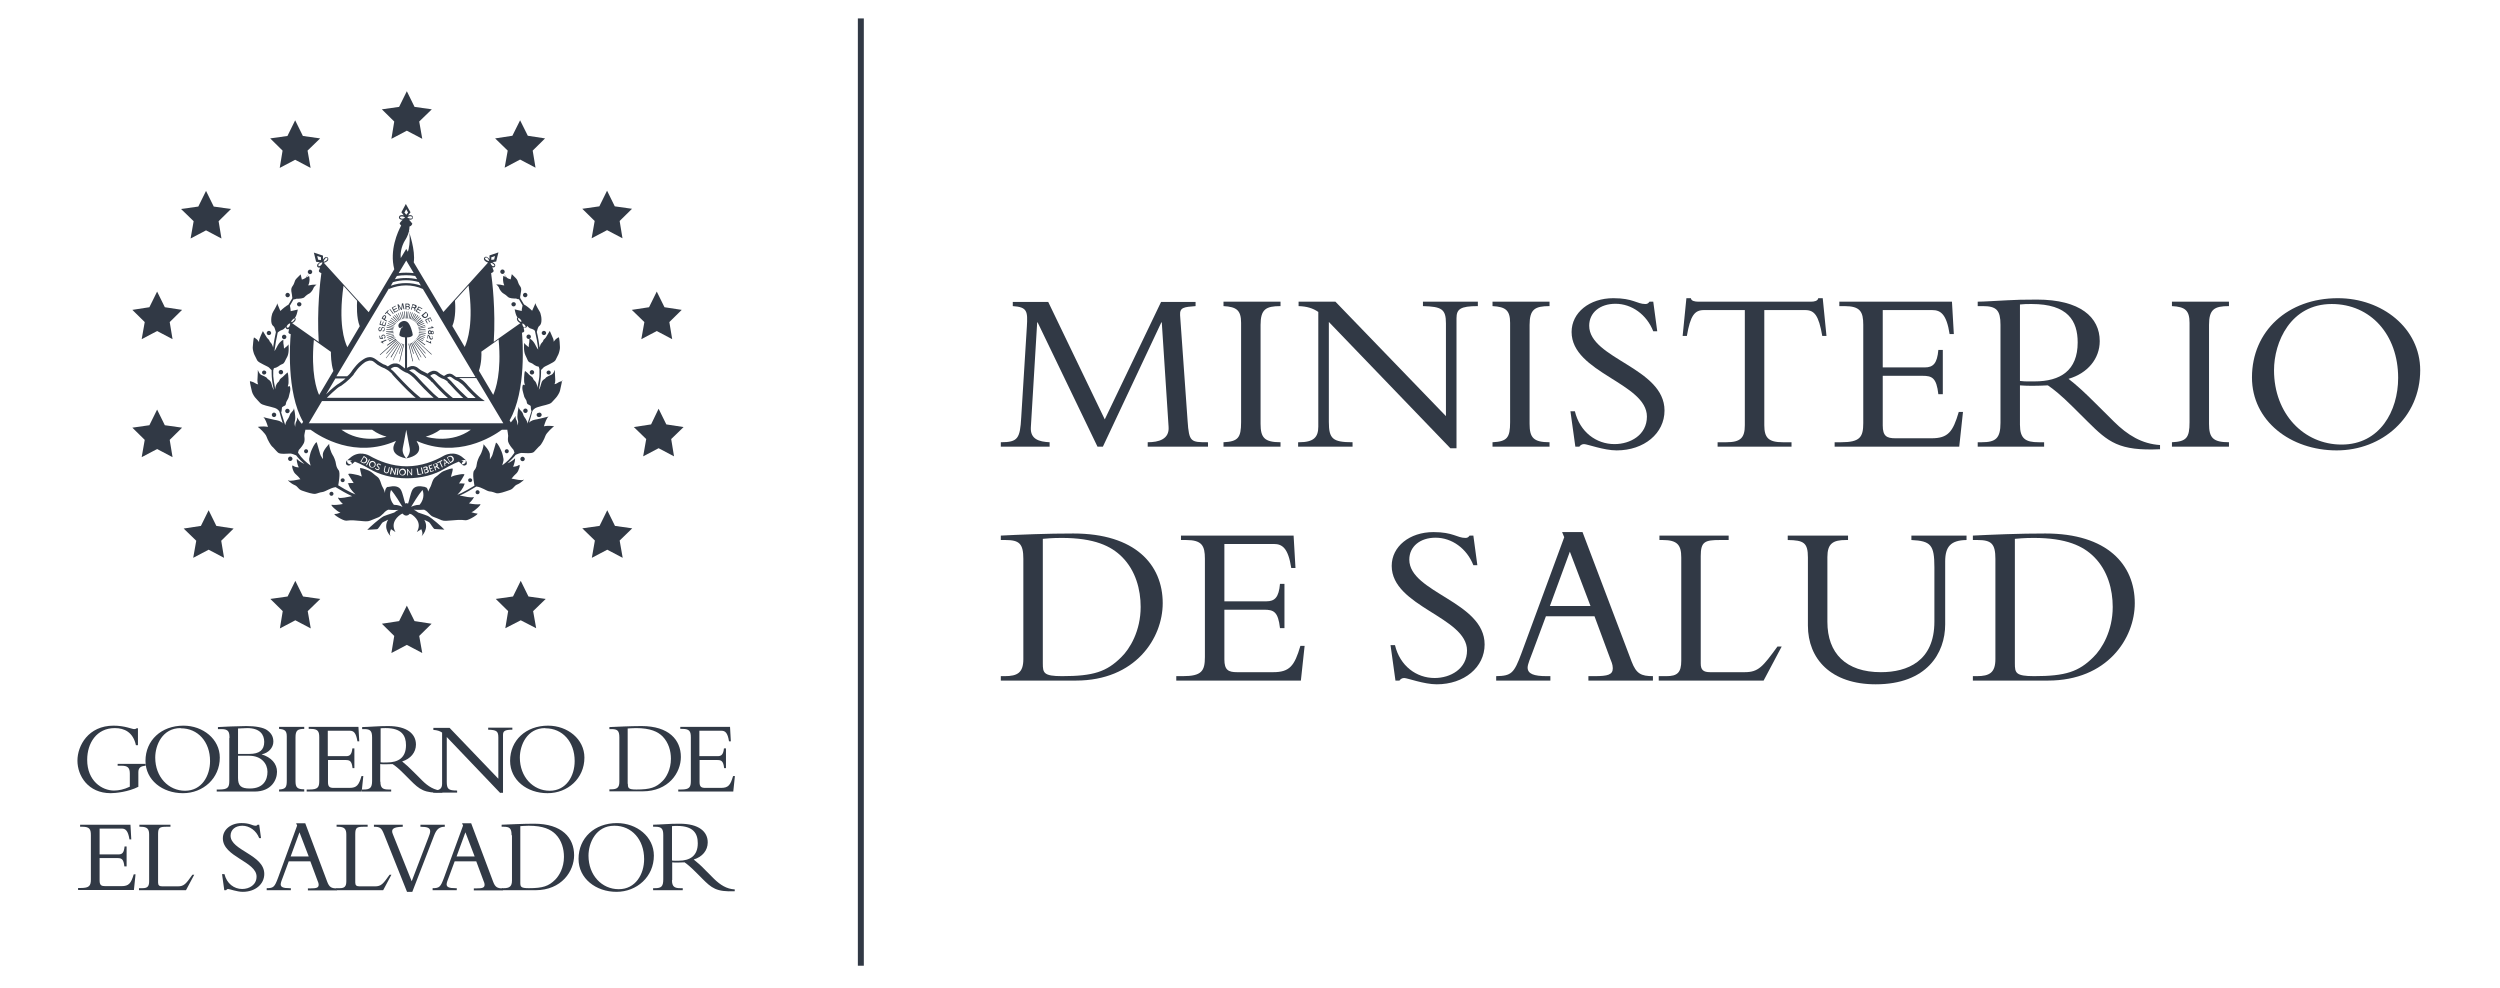 <svg width="329" height="130" viewBox="0 0 329 130" fill="none" xmlns="http://www.w3.org/2000/svg">
<path d="M113.287 2.425L113.287 127.089" stroke="#313945" stroke-width="0.786"/>
<path d="M145.14 58.782L152.829 42.431H152.891L153.786 56.174C153.91 57.8 152.489 58.199 151.038 58.199V58.782H158.974V58.199C156.72 58.199 156.473 58.199 156.287 55.377L155.299 41.48C155.238 40.438 155.824 40.407 157.337 40.284V39.732H152.798L145.387 55.192L137.945 39.732H133.282V40.284C135.196 40.407 135.258 40.959 135.135 42.984L134.394 54.916C134.239 57.708 133.961 58.199 131.707 58.199V58.782H138.13V58.199C136.74 58.137 135.567 57.8 135.66 56.235L136.493 42.431H136.555L144.43 58.782H145.14Z" fill="#313945"/>
<path d="M168.516 58.199C166.385 58.199 165.891 57.585 165.891 55.775V42.769C165.891 40.714 166.57 40.284 168.516 40.284V39.701H161.012V40.284C162.741 40.376 163.328 40.836 163.328 42.493V55.56C163.328 57.616 162.926 58.107 161.012 58.199V58.782H168.516V58.199Z" fill="#313945"/>
<path d="M191.676 58.996V41.879C191.676 40.683 192.17 40.284 194.486 40.284V39.701H187.26V40.284C189.73 40.346 190.286 40.683 190.286 42.554V54.763L175.742 39.701H170.894V40.284C171.974 40.315 172.777 40.56 173.488 41.051V56.143C173.488 57.554 172.87 58.199 170.955 58.199H170.832V58.782H177.996V58.199C175.371 58.199 174.877 57.739 174.877 55.53V42.37L190.873 58.996H191.676Z" fill="#313945"/>
<path d="M203.919 58.199C201.788 58.199 201.294 57.585 201.294 55.775V42.769C201.294 40.714 201.974 40.284 203.919 40.284V39.701H196.415V40.284C198.144 40.376 198.731 40.836 198.731 42.493V55.56C198.731 57.616 198.33 58.107 196.415 58.199V58.782H203.919V58.199Z" fill="#313945"/>
<path d="M206.668 54.119L207.316 58.782H207.841C207.965 58.597 208.181 58.444 208.459 58.444C208.891 58.444 211.053 59.272 212.751 59.272C216.364 59.272 219.05 57.033 219.05 54.027C219.05 48.383 209.138 47.217 209.138 42.861C209.138 41.143 210.558 39.977 212.597 39.977C214.727 39.977 216.704 41.389 217.568 43.597H218.093L217.568 39.701H217.074C216.889 39.947 216.765 40.008 216.518 40.008C215.437 40.008 214.913 39.241 212.319 39.241C209.169 39.241 206.822 41.143 206.822 43.689C206.822 49.057 216.734 50.407 216.734 54.824C216.734 57.248 214.542 58.444 212.473 58.444C210.064 58.444 207.903 56.849 207.254 54.119H206.668Z" fill="#313945"/>
<path d="M232.182 40.806H237.555C238.79 40.806 239.346 41.511 239.809 44.211H240.365L239.871 39.241H239.284C239.222 39.609 238.759 39.701 238.327 39.701H223.474C223.257 39.701 223.041 39.671 222.856 39.609C222.671 39.548 222.547 39.425 222.516 39.241H221.93L221.435 44.211H221.991C222.454 41.511 223.01 40.806 224.246 40.806H229.619V55.959C229.619 57.616 229.063 58.199 227.179 58.199H226.037V58.782H235.764V58.199H234.621C232.737 58.199 232.182 57.616 232.182 55.959V40.806Z" fill="#313945"/>
<path d="M255.674 46.051H255.087C254.933 47.83 254.408 48.352 253.296 48.352H247.769V40.806H254.284C255.396 40.806 256.168 41.358 256.569 43.965H257.125L256.878 39.701H242.056V40.284H242.735C244.804 40.284 245.205 41.02 245.205 42.738V55.683C245.205 57.524 244.773 58.199 242.303 58.199H241.438V58.782H257.835L258.329 54.211H257.774C257.002 56.849 256.353 57.677 254.192 57.677H249.436C248.293 57.677 247.769 57.401 247.769 55.99V49.456H252.987C254.253 49.456 254.84 49.702 255.087 51.88H255.674V46.051Z" fill="#313945"/>
<path d="M265.826 50.714C266.32 50.745 266.721 50.775 267.4 50.775C268.234 50.775 268.728 50.745 269.5 50.714C270.241 51.205 271.322 52.094 272.681 53.444L274.719 55.468C277.467 58.199 278.857 59.364 284.261 59.119V58.567C281.883 58.413 279.999 57.278 278.178 55.468L275.738 53.045C274.287 51.603 273.36 50.745 272.218 49.855C274.75 49.119 276.325 47.186 276.325 44.886C276.325 41.757 273.762 39.425 268.049 39.425C266.042 39.425 265.424 39.456 264.158 39.517C262.892 39.579 261.008 39.701 260.267 39.701V40.284H260.947C262.738 40.284 263.263 40.836 263.263 42.738V55.653C263.263 57.708 262.614 58.199 260.792 58.199H260.267V58.782H269.006V58.199H268.296C266.567 58.199 265.826 57.739 265.826 55.898V50.714ZM265.826 40.069C266.381 40.008 266.783 40.008 267.37 40.008C272.125 40.008 273.422 42.217 273.422 45.069C273.422 48.751 271.168 50.192 267.74 50.192C267.03 50.192 266.567 50.223 265.826 50.131V40.069Z" fill="#313945"/>
<path d="M293.332 58.199C291.201 58.199 290.707 57.585 290.707 55.775V42.769C290.707 40.714 291.387 40.284 293.332 40.284V39.701H285.828V40.284C287.558 40.376 288.144 40.836 288.144 42.493V55.56C288.144 57.616 287.743 58.107 285.828 58.199V58.782H293.332V58.199Z" fill="#313945"/>
<path d="M318.499 48.72C318.499 43.198 313.497 39.241 307.661 39.241C301.083 39.241 296.359 43.566 296.359 49.671C296.359 55.407 301.454 59.272 307.506 59.272C313.497 59.272 318.499 54.916 318.499 48.72ZM315.597 49.732C315.597 54.088 313.188 58.505 308.155 58.505C303.183 58.505 299.261 54.456 299.261 48.72C299.261 45.039 301.423 40.008 306.858 40.008C311.953 40.008 315.597 44.027 315.597 49.732Z" fill="#313945"/>
<path d="M134.672 86.742C134.672 88.521 133.9 88.981 132.232 88.981H131.707V89.564H141.589C149.401 89.564 153.014 84.011 153.014 79.379C153.014 74.318 149.401 70.207 141.249 70.207C139.643 70.207 137.759 70.238 136.061 70.299C134.363 70.361 132.85 70.422 131.707 70.484V71.066H132.325C134.147 71.066 134.672 71.557 134.672 73.551V86.742ZM137.235 70.913C137.605 70.882 138.439 70.79 139.705 70.79C144.028 70.79 146.221 71.864 147.641 73.275C149.463 75.085 150.111 77.6 150.111 79.87C150.111 83.03 148.691 85.392 147.548 86.496C145.634 88.398 143.905 88.981 139.767 88.981C137.327 88.981 137.235 88.551 137.235 87.294V70.913Z" fill="#313945"/>
<path d="M169.034 76.833H168.447C168.293 78.613 167.768 79.134 166.656 79.134H161.128V71.588H167.644C168.756 71.588 169.528 72.14 169.929 74.748H170.485L170.238 70.484H155.416V71.066H156.095C158.164 71.066 158.565 71.803 158.565 73.52V86.466C158.565 88.306 158.133 88.981 155.663 88.981H154.798V89.564H171.195L171.689 84.993H171.133C170.361 87.631 169.713 88.459 167.551 88.459H162.796C161.653 88.459 161.128 88.183 161.128 86.772V80.238H166.347C167.613 80.238 168.2 80.484 168.447 82.662H169.034V76.833Z" fill="#313945"/>
<path d="M182.994 84.901L183.642 89.564H184.167C184.29 89.38 184.507 89.226 184.785 89.226C185.217 89.226 187.378 90.055 189.077 90.055C192.69 90.055 195.376 87.815 195.376 84.809C195.376 79.165 185.464 77.999 185.464 73.643C185.464 71.925 186.884 70.76 188.922 70.76C191.053 70.76 193.03 72.171 193.894 74.379H194.419L193.894 70.484H193.4C193.215 70.729 193.091 70.79 192.844 70.79C191.763 70.79 191.238 70.023 188.645 70.023C185.495 70.023 183.148 71.925 183.148 74.471C183.148 79.84 193.06 81.189 193.06 85.607C193.06 88.03 190.868 89.226 188.799 89.226C186.39 89.226 184.229 87.631 183.58 84.901H182.994Z" fill="#313945"/>
<path d="M209.835 81.097L211.904 86.68C212.028 86.987 212.244 87.447 212.244 87.938C212.244 88.797 211.596 88.981 209.835 88.981H209.033V89.564H217.525V88.981C215.981 88.981 215.332 88.674 214.714 87.048L208.261 70.023H205.574L205.852 70.698L200.232 85.944C199.244 88.613 198.904 88.95 196.897 88.981V89.564H204.03V88.981H203.536C201.838 88.981 201.035 88.674 201.035 87.846C201.035 87.416 201.436 86.496 201.652 85.913L203.443 81.097H209.835ZM209.31 79.748H203.968L206.593 72.6L209.31 79.748Z" fill="#313945"/>
<path d="M234.47 85.085H233.914C231.969 87.754 231.413 88.459 229.591 88.459H225.052C224.156 88.459 223.817 88.153 223.817 87.324V73.183C223.817 71.281 224.342 71.066 226.349 71.066H227.491V70.484H218.382V71.066H218.814C220.759 71.066 221.254 71.741 221.254 73.367V86.956C221.254 88.521 220.729 88.981 219.308 88.981H218.289V89.564H232.092L234.47 85.085Z" fill="#313945"/>
<path d="M251.539 70.484V71.066C254.102 71.189 254.566 71.711 254.566 74.655V81.803C254.566 87.018 251.014 88.459 247.525 88.459C242.924 88.459 240.484 85.975 240.484 81.834V73.306C240.484 71.526 241.225 71.066 242.924 71.066H243.202V70.484H235.266V71.066C237.365 71.097 237.921 71.404 237.921 73.367V82.324C237.921 86.711 240.947 90.055 246.846 90.055C253.546 90.055 255.986 85.975 255.986 82.171V73.888C255.986 71.925 256.727 71.097 258.796 71.066V70.484H251.539Z" fill="#313945"/>
<path d="M262.594 86.742C262.594 88.521 261.822 88.981 260.155 88.981H259.63V89.564H269.511C277.324 89.564 280.937 84.011 280.937 79.379C280.937 74.318 277.324 70.207 269.171 70.207C267.566 70.207 265.682 70.238 263.984 70.299C262.285 70.361 260.772 70.422 259.63 70.484V71.066H260.247C262.069 71.066 262.594 71.557 262.594 73.551V86.742ZM265.157 70.913C265.528 70.882 266.361 70.79 267.627 70.79C271.951 70.79 274.143 71.864 275.564 73.275C277.386 75.085 278.034 77.6 278.034 79.87C278.034 83.03 276.614 85.392 275.471 86.496C273.556 88.398 271.827 88.981 267.689 88.981C265.25 88.981 265.157 88.551 265.157 87.294V70.913Z" fill="#313945"/>
<g clip-path="url(#clip0_3110_70184)">
<path d="M18.234 103.527C16.898 104.223 15.161 104.383 14.573 104.383C11.581 104.383 10.191 102.081 10.191 100.1C10.191 98.119 11.634 95.496 14.948 95.496C16.417 95.496 17.379 95.951 17.646 95.951C17.78 95.951 17.887 95.924 17.967 95.844H18.154V98.066H17.887C17.513 96.353 16.364 95.817 15.108 95.817C12.703 95.817 11.474 97.798 11.474 99.993C11.474 102.777 13.425 104.035 15.001 104.035C15.616 104.035 16.31 103.901 17.085 103.527V101.813C17.085 101.037 16.818 100.769 15.99 100.769H15.482V100.529H19.169V100.769C18.501 100.823 18.207 101.037 18.207 101.626V103.527H18.234Z" fill="#313945"/>
<path d="M24.063 104.383C21.391 104.383 19.146 102.67 19.146 100.127C19.146 97.423 21.231 95.496 24.143 95.496C26.708 95.496 28.926 97.263 28.926 99.699C28.926 102.456 26.708 104.383 24.09 104.383H24.063ZM23.769 95.817C21.364 95.817 20.429 98.066 20.429 99.699C20.429 102.242 22.166 104.062 24.357 104.062C26.548 104.062 27.643 102.108 27.643 100.154C27.643 97.611 26.04 95.844 23.796 95.844L23.769 95.817Z" fill="#313945"/>
<path d="M30.203 97.128C30.203 96.352 30.096 95.95 29.161 95.95H28.68V95.683C29.054 95.683 29.989 95.602 30.39 95.602C31.138 95.576 32.18 95.549 32.421 95.549C33.623 95.549 34.665 95.736 35.146 96.084C35.707 96.486 35.974 96.941 35.974 97.61C35.974 98.386 35.333 99.109 34.425 99.27C35.707 99.671 36.456 100.501 36.456 101.572C36.456 102.642 35.707 104.168 33.516 104.168H28.52V103.901H28.84C29.962 103.901 30.176 103.633 30.176 102.776V97.128H30.203ZM31.325 99.216H32.822C34.131 99.216 34.772 98.707 34.772 97.637C34.772 96.673 34.211 95.817 32.528 95.817C32.234 95.817 31.672 95.843 31.325 95.87V99.243V99.216ZM31.325 102.375C31.325 103.419 31.726 103.767 32.875 103.767C34.665 103.767 35.2 102.642 35.2 101.572C35.2 100.501 34.398 99.457 32.795 99.457H31.325V102.375V102.375Z" fill="#313945"/>
<path d="M40.038 104.168H36.725V103.9C37.58 103.846 37.74 103.632 37.74 102.722V96.913C37.74 96.164 37.473 95.977 36.725 95.923V95.655H40.038V95.923C39.183 95.923 38.889 96.11 38.889 97.02V102.802C38.889 103.605 39.103 103.873 40.038 103.873V104.141V104.168Z" fill="#313945"/>
<path d="M46.663 101.089H46.396C46.289 100.126 46.022 100.018 45.461 100.018H43.163V102.936C43.163 103.552 43.404 103.686 43.911 103.686H45.995C46.957 103.686 47.224 103.311 47.572 102.133H47.812L47.599 104.168H40.357V103.9H40.731C41.827 103.9 42.014 103.605 42.014 102.776V97.02C42.014 96.244 41.827 95.923 40.919 95.923H40.625V95.655H47.171L47.278 97.556H47.038C46.85 96.405 46.53 96.164 46.022 96.164H43.136V99.51H45.568C46.049 99.51 46.289 99.269 46.37 98.493H46.637V101.089H46.663Z" fill="#313945"/>
<path d="M50.062 102.883C50.062 103.713 50.383 103.901 51.158 103.901H51.479V104.168H47.631V103.901H47.871C48.673 103.901 48.967 103.686 48.967 102.776V97.048C48.967 96.191 48.726 95.95 47.952 95.95H47.658V95.683C47.978 95.683 48.807 95.629 49.368 95.602C49.929 95.576 50.196 95.549 51.078 95.549C53.59 95.549 54.739 96.593 54.739 97.985C54.739 99.002 54.044 99.859 52.922 100.206C53.429 100.608 53.83 100.983 54.471 101.625L55.54 102.696C56.342 103.499 57.17 104.008 58.212 104.061V104.302C55.834 104.409 55.219 103.9 53.99 102.669L53.082 101.759C52.494 101.17 52.013 100.769 51.666 100.554C51.318 100.554 51.105 100.581 50.73 100.581C50.437 100.581 50.249 100.581 50.036 100.554V102.857L50.062 102.883ZM50.062 100.314C50.383 100.367 50.597 100.34 50.917 100.34C52.441 100.34 53.429 99.698 53.429 98.065C53.429 96.807 52.868 95.817 50.757 95.817C50.49 95.817 50.33 95.817 50.089 95.843V100.314H50.062Z" fill="#313945"/>
<path d="M65.848 104.382L58.794 96.994V102.856C58.794 103.847 59.008 104.034 60.157 104.034V104.302H57.004V104.034H57.057C57.912 104.034 58.18 103.74 58.18 103.124V96.405C57.859 96.191 57.512 96.084 57.031 96.057V95.79H59.168L65.581 102.482V97.048C65.581 96.218 65.341 96.057 64.245 96.03V95.763H67.425V96.03C66.409 96.03 66.196 96.218 66.196 96.726V104.329H65.848V104.382Z" fill="#313945"/>
<path d="M72.045 104.383C69.373 104.383 67.129 102.67 67.129 100.127C67.129 97.423 69.213 95.496 72.126 95.496C74.691 95.496 76.909 97.263 76.909 99.699C76.909 102.456 74.691 104.383 72.072 104.383H72.045ZM71.751 95.817C69.347 95.817 68.412 98.066 68.412 99.699C68.412 102.242 70.148 104.062 72.339 104.062C74.53 104.062 75.626 102.108 75.626 100.154C75.626 97.611 74.023 95.844 71.778 95.844L71.751 95.817Z" fill="#313945"/>
<path d="M81.507 97.048C81.507 96.165 81.266 95.95 80.465 95.95H80.197V95.683C80.705 95.656 81.373 95.629 82.121 95.602C82.869 95.576 83.698 95.549 84.419 95.549C88.026 95.549 89.603 97.369 89.603 99.618C89.603 101.679 88 104.141 84.553 104.141H80.197V103.874H80.438C81.186 103.874 81.507 103.66 81.507 102.883V97.021V97.048ZM82.629 103.151C82.629 103.713 82.682 103.901 83.751 103.901C85.568 103.901 86.343 103.633 87.171 102.803C87.679 102.321 88.293 101.25 88.293 99.859C88.293 98.841 88 97.744 87.198 96.914C86.583 96.298 85.595 95.817 83.698 95.817C83.136 95.817 82.762 95.87 82.602 95.87V103.151H82.629Z" fill="#313945"/>
<path d="M95.564 101.089H95.297C95.19 100.126 94.922 100.018 94.361 100.018H92.063V102.936C92.063 103.552 92.304 103.686 92.812 103.686H94.896C95.858 103.686 96.125 103.311 96.472 102.133H96.713L96.499 104.168H89.258V103.9H89.632C90.727 103.9 90.915 103.605 90.915 102.776V97.02C90.915 96.244 90.727 95.923 89.819 95.923H89.525V95.655H96.072L96.178 97.556H95.938C95.751 96.405 95.43 96.164 94.922 96.164H92.037V99.51H94.468C94.949 99.51 95.19 99.269 95.27 98.493H95.537V101.089H95.564Z" fill="#313945"/>
<path d="M16.635 114.021H16.368C16.261 113.03 15.993 112.923 15.432 112.923H13.108V115.868C13.108 116.51 13.348 116.617 13.856 116.617H15.993C16.956 116.617 17.249 116.242 17.597 115.065H17.837L17.623 117.126H10.275V116.858H10.649C11.745 116.858 11.959 116.564 11.959 115.734V109.898C11.959 109.122 11.772 108.801 10.863 108.801H10.543V108.533H17.169L17.276 110.461H17.036C16.849 109.283 16.501 109.042 16.02 109.042H13.108V112.441H15.593C16.1 112.441 16.314 112.2 16.394 111.397H16.662V114.021H16.635Z" fill="#313945"/>
<path d="M24.463 117.153H18.291V116.885H18.745C19.387 116.885 19.627 116.671 19.627 115.975V109.845C19.627 109.122 19.413 108.801 18.532 108.801H18.345V108.533H22.433V108.801H21.925C21.017 108.801 20.803 108.908 20.803 109.765V116.135C20.803 116.51 20.963 116.644 21.364 116.644H23.395C24.223 116.644 24.463 116.323 25.319 115.118H25.559L24.49 117.126L24.463 117.153Z" fill="#313945"/>
<path d="M29.541 115.037C29.835 116.269 30.797 116.991 31.866 116.991C32.801 116.991 33.763 116.456 33.763 115.358C33.763 113.378 29.328 112.762 29.328 110.326C29.328 109.175 30.37 108.318 31.786 108.318C32.935 108.318 33.175 108.666 33.656 108.666C33.763 108.666 33.817 108.64 33.897 108.533H34.111L34.351 110.299H34.111C33.736 109.309 32.828 108.666 31.893 108.666C30.957 108.666 30.343 109.202 30.343 109.978C30.343 111.932 34.779 112.467 34.779 115.01C34.779 116.376 33.576 117.366 31.946 117.366C31.198 117.366 30.209 116.991 30.022 116.991C29.889 116.991 29.808 117.072 29.755 117.152H29.515L29.221 115.037H29.488H29.541Z" fill="#313945"/>
<path d="M38.008 113.324L37.207 115.492C37.1 115.76 36.939 116.161 36.939 116.375C36.939 116.75 37.287 116.884 38.062 116.884H38.275V117.151H35.096V116.884C36.004 116.884 36.138 116.723 36.592 115.519L39.104 108.639L38.97 108.345H40.173L43.058 116.027C43.326 116.75 43.62 116.911 44.314 116.911V117.178H40.52V116.911H40.867C41.642 116.911 41.936 116.83 41.936 116.429C41.936 116.215 41.829 116 41.776 115.867L40.841 113.35H37.981L38.008 113.324ZM39.424 109.496L38.249 112.708H40.627L39.398 109.496H39.424Z" fill="#313945"/>
<path d="M50.413 117.153H44.24V116.885H44.694C45.336 116.885 45.576 116.671 45.576 115.975V109.845C45.576 109.122 45.362 108.801 44.481 108.801H44.294V108.533H48.382V108.801H47.874C46.966 108.801 46.752 108.908 46.752 109.765V116.135C46.752 116.51 46.912 116.644 47.313 116.644H49.344C50.172 116.644 50.413 116.323 51.268 115.118H51.508L50.439 117.126L50.413 117.153Z" fill="#313945"/>
<path d="M53.564 117.367L50.572 109.872C50.224 108.988 50.064 108.801 49.209 108.801V108.533H53.003V108.801C51.721 108.828 51.427 109.122 51.694 109.765L54.179 115.975L56.37 110.246C56.53 109.872 56.611 109.577 56.611 109.39C56.611 108.961 56.263 108.801 55.328 108.801V108.533H58.534V108.801C57.813 108.801 57.439 109.122 57.118 109.979L54.259 117.367H53.564V117.367Z" fill="#313945"/>
<path d="M59.844 113.324L59.042 115.492C58.936 115.76 58.775 116.161 58.775 116.375C58.775 116.75 59.123 116.884 59.898 116.884H60.111V117.151H56.932V116.884C57.84 116.884 57.974 116.723 58.428 115.519L60.94 108.639L60.806 108.345H62.008L64.894 116.027C65.162 116.75 65.455 116.911 66.15 116.911V117.178H62.356V116.911H62.703C63.478 116.911 63.772 116.83 63.772 116.429C63.772 116.215 63.665 116 63.612 115.867L62.676 113.35H59.817L59.844 113.324ZM61.26 109.496L60.085 112.708H62.463L61.234 109.496H61.26Z" fill="#313945"/>
<path d="M67.323 109.925C67.323 109.015 67.082 108.801 66.281 108.801H66.014V108.533C66.521 108.506 67.189 108.48 67.964 108.453C68.712 108.426 69.567 108.399 70.289 108.399C73.95 108.399 75.553 110.246 75.553 112.548C75.553 114.636 73.923 117.153 70.449 117.153H66.04V116.885H66.281C67.029 116.885 67.376 116.671 67.376 115.868V109.925H67.323ZM68.472 116.135C68.472 116.698 68.525 116.885 69.594 116.885C71.438 116.885 72.213 116.617 73.068 115.761C73.576 115.252 74.217 114.208 74.217 112.763C74.217 111.745 73.923 110.594 73.121 109.791C72.48 109.149 71.491 108.667 69.567 108.667C69.006 108.667 68.632 108.721 68.472 108.721V116.109V116.135Z" fill="#313945"/>
<path d="M81.133 117.366C78.435 117.366 76.137 115.626 76.137 113.03C76.137 110.272 78.248 108.318 81.187 108.318C83.805 108.318 86.05 110.112 86.05 112.601C86.05 115.385 83.805 117.366 81.133 117.366V117.366ZM80.84 108.666C78.408 108.666 77.446 110.942 77.446 112.601C77.446 115.198 79.21 117.018 81.427 117.018C83.645 117.018 84.767 115.037 84.767 113.056C84.767 110.487 83.137 108.666 80.866 108.666H80.84Z" fill="#313945"/>
<path d="M88.434 115.841C88.434 116.671 88.755 116.885 89.53 116.885H89.85V117.153H85.949V116.885H86.19C87.018 116.885 87.285 116.671 87.285 115.734V109.898C87.285 109.042 87.045 108.801 86.243 108.801H85.949V108.533C86.27 108.533 87.125 108.48 87.686 108.453C88.247 108.426 88.541 108.399 89.423 108.399C91.988 108.399 93.137 109.443 93.137 110.862C93.137 111.906 92.442 112.763 91.293 113.111C91.801 113.512 92.228 113.887 92.87 114.556L93.965 115.654C94.794 116.457 95.622 116.992 96.691 117.046V117.286C94.259 117.394 93.645 116.858 92.415 115.627L91.507 114.717C90.892 114.101 90.412 113.7 90.091 113.485C89.743 113.485 89.53 113.512 89.156 113.512C88.862 113.512 88.675 113.512 88.461 113.485V115.814L88.434 115.841ZM88.434 113.244C88.755 113.298 88.969 113.271 89.289 113.271C90.812 113.271 91.828 112.629 91.828 110.969C91.828 109.684 91.24 108.694 89.129 108.694C88.862 108.694 88.675 108.694 88.434 108.721V113.271V113.244Z" fill="#313945"/>
<path d="M53.539 12.005L54.554 14.066L56.825 14.387L55.169 15.993L55.569 18.269L53.539 17.198L51.508 18.269L51.882 15.993L50.252 14.387L52.523 14.066L53.539 12.005Z" fill="#313945"/>
<path d="M68.445 15.832L69.46 17.866L71.731 18.214L70.102 19.82L70.475 22.069L68.445 20.998L66.414 22.069L66.815 19.82L65.158 18.214L67.429 17.866L68.445 15.832Z" fill="#313945"/>
<path d="M79.889 25.094L80.904 27.155L83.175 27.476L81.545 29.082L81.919 31.358L79.889 30.287L77.858 31.358L78.259 29.082L76.629 27.476L78.873 27.155L79.889 25.094Z" fill="#313945"/>
<path d="M86.429 38.37L87.445 40.431L89.716 40.779L88.086 42.385L88.46 44.634L86.429 43.563L84.398 44.634L84.799 42.385L83.143 40.779L85.414 40.431L86.429 38.37Z" fill="#313945"/>
<path d="M86.672 53.791L87.687 55.852L89.959 56.2L88.329 57.779L88.703 60.055L86.672 58.984L84.641 60.055L85.042 57.779L83.412 56.2L85.683 55.852L86.672 53.791Z" fill="#313945"/>
<path d="M79.915 67.147L80.931 69.208L83.202 69.529L81.545 71.135L81.946 73.41L79.915 72.34L77.885 73.41L78.286 71.135L76.629 69.529L78.9 69.208L79.915 67.147Z" fill="#313945"/>
<path d="M68.529 76.436L69.544 78.498L71.815 78.819L70.159 80.425L70.559 82.674L68.529 81.629L66.498 82.674L66.872 80.425L65.242 78.819L67.513 78.498L68.529 76.436Z" fill="#313945"/>
<path d="M53.539 79.701L54.554 81.736L56.798 82.084L55.169 83.69L55.569 85.938L53.539 84.867L51.508 85.938L51.882 83.69L50.252 82.084L52.523 81.736L53.539 79.701Z" fill="#313945"/>
<path d="M38.865 76.436L39.88 78.498L42.151 78.819L40.495 80.425L40.895 82.7L38.865 81.629L36.834 82.7L37.208 80.425L35.578 78.819L37.849 78.498L38.865 76.436Z" fill="#313945"/>
<path d="M27.456 67.147L28.472 69.208L30.743 69.556L29.113 71.162L29.487 73.41L27.456 72.34L25.426 73.41L25.827 71.162L24.17 69.556L26.441 69.208L27.456 67.147Z" fill="#313945"/>
<path d="M20.676 53.898L21.691 55.96L23.962 56.281L22.333 57.887L22.707 60.162L20.676 59.092L18.645 60.162L19.046 57.887L17.416 56.281L19.66 55.96L20.676 53.898Z" fill="#313945"/>
<path d="M20.676 38.37L21.691 40.431L23.962 40.779L22.333 42.385L22.707 44.634L20.676 43.563L18.645 44.634L19.046 42.385L17.416 40.779L19.66 40.431L20.676 38.37Z" fill="#313945"/>
<path d="M27.113 25.122L28.128 27.183L30.399 27.504L28.769 29.11L29.143 31.386L27.113 30.315L25.082 31.386L25.483 29.11L23.826 27.504L26.097 27.183L27.113 25.122Z" fill="#313945"/>
<path d="M38.843 15.832L39.859 17.893L42.13 18.214L40.473 19.82L40.874 22.096L38.843 21.025L36.812 22.096L37.187 19.82L35.557 18.214L37.828 17.893L38.843 15.832Z" fill="#313945"/>
<path d="M70.936 54.325H70.909C70.749 54.325 70.615 54.432 70.615 54.593C70.615 54.753 70.749 54.887 70.909 54.887H70.99C71.123 54.887 71.284 54.753 71.284 54.593C71.284 54.432 71.15 54.298 70.99 54.298H70.963L70.936 54.325Z" fill="#313945"/>
<path d="M74.063 50.131C74.063 50.131 73.582 50.211 73.368 50.399C73.261 50.479 73.128 50.533 72.967 50.559C73.047 50.425 73.074 50.238 73.074 50.024C73.021 49.515 73.021 48.659 73.021 48.659C73.021 48.659 72.86 49.167 72.593 49.301C72.326 49.435 71.872 49.596 71.792 49.756C71.711 49.917 71.364 49.917 71.231 50.452C71.097 50.961 71.097 50.907 71.017 51.095C71.017 51.148 70.963 51.202 70.91 51.282C71.07 50.506 71.204 49.703 71.204 49.034C71.204 48.926 71.204 48.793 71.204 48.686C71.337 48.578 71.498 48.391 71.498 48.391C71.605 48.204 72.914 47.749 73.101 47.401C73.288 47.053 73.395 46.812 73.475 46.651C73.555 46.491 73.716 45.928 73.689 45.688C73.689 45.447 73.635 44.51 73.528 44.376C73.528 44.376 73.128 44.59 72.994 44.804C72.967 44.858 72.914 44.911 72.86 44.965C72.86 44.831 72.86 44.724 72.807 44.59C72.62 44.135 72.353 43.546 72.353 43.546C72.353 43.546 72.112 43.921 71.979 44.162C71.765 44.617 71.524 44.644 71.498 44.804C71.498 44.992 71.204 45.099 71.097 45.447C71.07 45.581 71.043 45.661 71.017 45.741C70.91 44.992 70.803 44.296 70.643 43.68C70.696 43.493 70.776 43.038 70.963 42.904C71.231 42.69 71.257 42.395 71.257 42.047C71.257 41.699 71.177 41.458 71.124 41.244C71.097 41.03 70.429 40.147 70.482 39.879C70.482 39.879 70.162 40.602 70.028 40.896C69.707 40.575 69.227 40.2 68.959 40.066C68.799 39.799 68.639 39.504 68.452 39.21C68.452 39.129 68.452 38.942 68.505 38.755C68.558 38.487 68.639 38.059 68.558 37.871C68.478 37.657 68.291 37.496 68.211 37.229C68.131 36.961 68.078 36.8 67.864 36.586C67.65 36.372 67.356 36.078 67.356 36.078C67.356 36.078 67.276 36.453 67.196 36.774C67.116 36.72 67.035 36.694 66.982 36.694C66.928 36.694 66.822 36.613 66.715 36.56C66.554 36.346 66.421 36.158 66.287 35.998C66.367 35.944 66.421 35.864 66.421 35.757C66.421 35.596 66.287 35.462 66.127 35.462C65.967 35.462 65.833 35.596 65.833 35.757C65.833 35.917 65.967 36.051 66.127 36.051C66.18 36.051 66.234 36.051 66.287 35.998C66.314 36.051 66.448 36.238 66.608 36.506C66.474 36.426 66.341 36.346 66.287 36.319C66.18 36.238 66.127 37.095 66.367 37.55H66.234C65.726 37.389 65.245 37.443 65.245 37.443C65.379 37.443 65.673 37.764 65.699 37.952C65.753 38.112 66.047 38.514 66.207 38.594C66.367 38.674 66.661 38.888 66.848 39.076C67.035 39.263 67.543 39.29 67.917 39.29C68.078 39.37 68.211 39.397 68.291 39.37C68.452 39.638 68.612 39.932 68.772 40.2C68.719 40.414 68.639 40.789 68.665 40.923C68.452 40.896 67.73 40.709 67.73 40.709C67.81 41.137 67.917 41.565 68.104 41.779C68.078 41.806 68.024 41.86 68.024 41.913C68.024 41.994 68.024 42.101 68.078 42.181C68.078 42.181 68.238 42.422 68.478 42.529L64.978 44.992C65.245 40.816 64.764 36.827 64.631 35.944C65.058 35.783 64.951 35.596 64.951 35.596L64.791 35.168C64.791 35.168 64.871 35.194 64.924 35.194C65.005 35.194 65.085 35.168 65.112 35.114C65.218 35.007 65.192 34.793 65.058 34.686C65.058 34.686 64.951 34.552 64.791 34.498L65.299 34.418L65.593 33.214L64.417 33.615V34.124C64.31 33.963 64.176 33.883 64.176 33.883C64.043 33.749 63.856 33.749 63.749 33.883C63.642 33.99 63.669 34.204 63.802 34.311C63.802 34.311 63.989 34.498 64.23 34.552L58.351 41.057L54.45 34.525C54.691 32.946 53.836 30.537 53.809 30.456C53.862 30.242 53.889 30.028 53.889 29.814C54.156 29.734 54.236 29.52 54.263 29.439C54.263 29.439 53.996 29.064 53.809 28.904C53.889 28.904 53.969 28.904 54.023 28.904C54.21 28.904 54.343 28.77 54.343 28.61C54.343 28.449 54.183 28.315 54.023 28.315C54.023 28.315 53.862 28.315 53.702 28.342L54.023 27.94L53.408 26.843L52.82 27.94L53.141 28.342C52.98 28.288 52.82 28.315 52.82 28.315C52.713 28.315 52.633 28.342 52.58 28.422C52.526 28.476 52.499 28.529 52.499 28.61C52.499 28.69 52.526 28.743 52.58 28.797C52.633 28.85 52.74 28.904 52.82 28.904H52.847C52.847 28.904 52.954 28.904 53.007 28.904C52.9 28.984 52.767 29.145 52.687 29.252C52.66 29.279 52.633 29.305 52.606 29.359V29.439C52.606 29.439 52.713 29.627 52.794 29.68C52.339 30.51 51.244 32.919 51.885 35.435L48.518 41.083L42.613 34.579C42.853 34.552 43.067 34.365 43.094 34.338C43.174 34.284 43.201 34.177 43.201 34.097C43.201 34.017 43.201 33.963 43.147 33.91C43.094 33.856 43.041 33.829 42.96 33.829C42.88 33.829 42.773 33.856 42.72 33.91C42.72 33.91 42.586 34.017 42.506 34.151V33.642L41.304 33.24L41.598 34.445L42.105 34.525C41.945 34.605 41.838 34.713 41.838 34.713C41.758 34.766 41.731 34.873 41.731 34.953C41.731 35.034 41.731 35.087 41.811 35.141C41.865 35.194 41.918 35.221 41.998 35.221C41.998 35.221 42.079 35.221 42.132 35.194L41.972 35.596C41.972 35.596 41.865 35.783 42.292 35.944C42.159 36.827 41.678 40.816 41.945 44.992L38.445 42.529C38.685 42.449 38.846 42.208 38.846 42.208C38.899 42.127 38.926 42.047 38.899 41.967C38.899 41.886 38.872 41.833 38.819 41.806C39.006 41.592 39.113 41.164 39.193 40.735C39.193 40.735 38.471 40.896 38.258 40.95C38.258 40.789 38.204 40.414 38.151 40.227C38.311 39.959 38.471 39.665 38.632 39.397C38.712 39.397 38.846 39.397 39.006 39.317C39.38 39.317 39.914 39.29 40.075 39.103C40.235 38.915 40.529 38.701 40.716 38.621C40.876 38.541 41.17 38.166 41.224 37.978C41.25 37.818 41.571 37.47 41.678 37.47C41.678 37.47 41.224 37.416 40.689 37.55H40.556C40.823 37.122 40.743 36.265 40.636 36.346C40.582 36.372 40.449 36.453 40.315 36.533C40.475 36.265 40.582 36.105 40.636 36.024C40.689 36.051 40.743 36.078 40.796 36.078C40.956 36.078 41.09 35.944 41.09 35.783C41.09 35.623 40.956 35.489 40.796 35.489C40.636 35.489 40.502 35.623 40.502 35.783C40.502 35.89 40.556 35.971 40.636 36.024C40.502 36.185 40.368 36.372 40.208 36.586C40.101 36.64 39.968 36.694 39.941 36.72C39.888 36.72 39.807 36.774 39.727 36.8C39.647 36.506 39.567 36.105 39.567 36.105C39.567 36.105 39.273 36.399 39.059 36.613C38.846 36.827 38.792 36.988 38.712 37.256C38.632 37.523 38.445 37.684 38.364 37.898C38.284 38.112 38.364 38.541 38.418 38.781C38.445 38.969 38.471 39.156 38.471 39.236C38.311 39.531 38.124 39.799 37.964 40.093C37.697 40.227 37.215 40.602 36.895 40.923C36.761 40.628 36.467 39.906 36.467 39.906C36.521 40.173 35.88 41.057 35.826 41.271C35.773 41.485 35.693 41.726 35.693 42.074C35.693 42.422 35.719 42.716 35.986 42.93C36.173 43.064 36.227 43.519 36.307 43.707C36.173 44.322 36.04 45.018 35.933 45.768C35.933 45.688 35.906 45.607 35.853 45.473C35.746 45.125 35.479 45.018 35.452 44.831C35.425 44.67 35.185 44.617 34.971 44.188C34.837 43.948 34.597 43.573 34.597 43.573C34.597 43.573 34.303 44.162 34.143 44.617C34.089 44.751 34.089 44.858 34.089 44.992C34.036 44.938 33.982 44.911 33.956 44.831C33.822 44.617 33.421 44.403 33.421 44.403C33.341 44.563 33.288 45.473 33.261 45.714C33.234 45.955 33.395 46.517 33.475 46.678C33.555 46.839 33.662 47.08 33.849 47.428C34.036 47.776 35.345 48.23 35.452 48.418C35.452 48.418 35.612 48.605 35.746 48.712C35.746 48.819 35.746 48.953 35.746 49.06C35.746 49.756 35.853 50.533 36.04 51.309C35.986 51.255 35.96 51.175 35.933 51.121C35.853 50.961 35.853 50.988 35.719 50.479C35.586 49.971 35.238 49.971 35.158 49.783C35.078 49.623 34.597 49.435 34.356 49.328C34.116 49.194 33.929 48.686 33.929 48.686C33.929 48.686 33.929 49.542 33.876 50.051C33.876 50.265 33.902 50.452 33.982 50.586C33.822 50.559 33.688 50.506 33.582 50.425C33.368 50.265 32.887 50.158 32.887 50.158C32.86 50.319 33.101 51.282 33.154 51.523C33.208 51.791 33.528 52.299 33.662 52.406C33.795 52.54 33.956 52.754 34.25 53.049C34.544 53.343 35.318 53.424 36.173 53.691C36.494 53.798 36.681 54.013 36.761 54.146C36.788 54.253 36.815 54.36 36.841 54.414C36.948 54.789 37.055 55.244 37.215 55.726C36.975 55.404 36.574 55.324 36.093 55.244C35.799 55.19 34.65 54.896 34.65 54.896C34.918 55.11 35.105 55.672 35.265 56.181C34.597 56.047 33.929 56.181 33.929 56.181C34.062 56.261 34.944 57.037 35.078 57.465C35.212 57.894 35.666 58.643 35.799 58.75C35.933 58.831 36.307 59.313 36.574 59.553C36.841 59.821 37.857 59.687 38.204 59.687C38.418 59.687 38.765 59.848 38.979 59.928C39.193 60.223 39.567 60.624 40.048 61.053C39.781 60.945 39.273 60.624 39.113 60.437C38.952 60.223 39.113 61.186 39.326 61.508C39.059 61.508 38.739 61.427 38.578 61.293C38.284 61.079 38.551 62.07 38.846 62.337C39.514 62.926 39.433 63.007 39.54 63.06C38.979 63.167 38.204 63.355 37.964 63.221C37.67 63.06 38.311 63.649 38.712 63.81C39.273 64.024 39.193 64.398 39.807 64.586C40.449 64.8 41.143 65.041 41.517 64.987C41.811 64.934 42.025 64.8 42.453 64.746C42.827 64.693 43.468 64.211 44.163 64.104C44.858 64.532 45.552 64.934 46.247 65.255L46.354 65.309C46.354 65.309 46.194 65.309 46.113 65.335C45.846 65.389 44.804 65.63 44.537 65.496C44.296 65.362 44.804 66.058 45.125 66.326C44.617 66.433 43.922 66.486 43.682 66.433C43.334 66.353 44.377 67.343 44.777 67.45H44.831C44.51 67.584 44.19 67.664 44.056 67.638C43.709 67.638 45.178 68.574 45.579 68.521C46.888 68.333 48.091 68.788 48.705 68.521C49.24 68.307 49.56 68.173 49.828 68.066C50.095 67.959 50.255 67.718 50.415 67.611C50.549 67.504 50.629 67.29 51.083 67.075C51.083 67.075 51.912 67.156 52.446 67.102C52.286 67.156 52.099 67.263 51.885 67.45C51.217 67.664 50.683 67.852 50.495 67.932C49.988 68.2 48.678 69.351 48.331 69.725C48.331 69.725 49.427 69.645 49.614 69.645C49.801 69.645 50.175 68.896 50.335 68.762C50.389 68.735 50.656 68.574 51.083 68.387C50.335 69.591 51.431 70.582 51.431 70.582C51.137 70.234 51.458 69.645 51.458 69.645L52.045 70.02C51.297 68.735 52.446 67.852 52.847 67.638L52.98 67.584C53.114 67.745 53.274 67.852 53.462 67.852C53.648 67.852 53.809 67.745 53.916 67.611C53.996 67.638 54.076 67.664 54.156 67.691C54.61 67.985 55.572 68.815 54.851 70.02L55.439 69.645C55.439 69.645 55.759 70.234 55.465 70.582C55.465 70.582 56.534 69.618 55.84 68.414C56.214 68.574 56.454 68.708 56.481 68.735C56.641 68.869 57.042 69.618 57.202 69.618C57.363 69.618 58.485 69.699 58.485 69.699C58.138 69.324 56.828 68.173 56.321 67.905C56.16 67.825 55.653 67.664 55.038 67.45C54.797 67.263 54.61 67.156 54.45 67.075C55.011 67.129 55.813 67.075 55.813 67.075C56.214 67.263 56.321 67.477 56.427 67.557C56.588 67.691 56.748 67.932 57.015 68.012C57.282 68.093 57.603 68.253 58.138 68.467C58.725 68.708 59.955 68.28 61.264 68.467C61.665 68.521 63.161 67.557 62.787 67.584C62.627 67.584 62.333 67.504 62.012 67.397H62.065C62.466 67.263 63.508 66.272 63.161 66.353C62.92 66.406 62.226 66.353 61.718 66.246C62.039 65.978 62.52 65.309 62.306 65.416C62.039 65.549 60.997 65.309 60.729 65.255C60.649 65.255 60.569 65.228 60.489 65.228L60.596 65.175C61.291 64.854 61.985 64.452 62.68 64.024C63.401 64.104 64.016 64.613 64.39 64.666C64.818 64.693 65.031 64.827 65.325 64.907C65.699 64.987 66.394 64.72 67.035 64.506C67.65 64.318 67.57 63.943 68.131 63.729C68.532 63.569 69.173 62.98 68.879 63.14C68.639 63.274 67.864 63.087 67.303 62.98C67.409 62.953 67.356 62.846 67.997 62.257C68.291 61.963 68.558 60.972 68.264 61.213C68.104 61.347 67.81 61.401 67.516 61.427C67.703 61.106 67.89 60.116 67.73 60.356C67.57 60.571 67.062 60.865 66.795 60.972C67.276 60.517 67.65 60.142 67.864 59.848C68.078 59.768 68.425 59.607 68.639 59.607C68.986 59.607 70.001 59.741 70.269 59.473C70.536 59.206 70.91 58.75 71.043 58.67C71.177 58.59 71.631 57.813 71.765 57.385C71.898 56.957 72.78 56.181 72.914 56.1C72.914 56.1 72.246 55.967 71.578 56.1C71.738 55.592 71.925 55.03 72.192 54.816C72.192 54.816 71.043 55.11 70.749 55.163C70.269 55.244 69.868 55.324 69.627 55.645C69.788 55.163 69.894 54.708 70.001 54.334C70.001 54.253 70.055 54.173 70.082 54.066C70.162 53.932 70.349 53.718 70.669 53.611C71.524 53.316 72.299 53.263 72.593 52.968C72.887 52.674 73.047 52.46 73.181 52.326C73.315 52.192 73.635 51.684 73.689 51.443C73.716 51.202 73.983 50.265 73.956 50.078L74.063 50.131ZM70.99 49.301C70.99 49.649 70.883 50.265 70.723 51.041C70.723 50.773 70.616 50.533 70.536 50.345C70.402 50.078 70.242 50.078 70.162 49.837C70.082 49.569 69.788 49.489 69.6 49.275C69.44 49.06 69.093 48.819 69.093 48.819C68.959 49.114 68.933 50.265 69.013 50.425C69.013 50.479 69.066 50.586 69.066 50.693C68.933 50.64 68.826 50.613 68.826 50.613C68.612 51.121 68.852 51.63 68.959 52.085C68.959 52.246 69.173 52.513 69.253 52.674C69.333 52.835 69.307 52.995 69.387 53.129C69.467 53.236 69.654 53.263 69.841 53.424C69.841 53.745 69.894 54.013 69.948 54.093C69.788 54.655 69.6 55.19 69.413 55.752C69.413 55.565 69.333 55.378 69.2 55.163C68.986 54.816 68.933 54.842 68.826 54.468C68.665 54.013 68.318 54.013 68.264 53.531C68.264 53.531 68.131 54.093 68.104 54.548C68.051 55.003 68.131 55.19 68.184 55.431C68.211 55.592 68.158 55.779 68.104 55.993C68.104 55.752 68.051 55.404 67.944 55.244C67.81 55.083 67.864 54.735 67.864 54.735C67.784 54.896 67.383 55.431 67.222 55.592L67.062 55.324C69.307 51.416 68.772 44.697 68.692 43.787C69.066 43.707 68.986 43.519 68.986 43.519L68.906 43.091C68.906 43.091 68.986 43.145 69.013 43.145C69.013 43.145 69.066 43.145 69.093 43.145C69.146 43.145 69.2 43.145 69.253 43.091C69.307 43.038 69.36 42.984 69.36 42.877C69.52 43.038 69.681 43.198 69.814 43.225C70.108 43.305 70.375 43.439 70.402 43.573C70.589 44.349 70.749 45.206 70.83 46.009C70.482 45.634 70.402 44.911 69.654 44.51C69.654 44.51 69.681 44.804 69.654 45.018C69.627 45.152 69.574 45.447 69.574 45.688C69.307 45.5 69.039 45.233 68.986 45.125C68.986 45.125 68.852 46.169 69.146 46.758C69.44 47.32 69.44 47.615 69.788 47.722C70.135 47.856 70.188 47.936 70.295 48.016C70.429 48.097 70.643 48.23 70.803 48.23C70.856 48.23 70.883 48.257 70.91 48.284C70.91 48.364 70.963 48.445 70.99 48.552C70.99 48.793 70.99 48.98 70.99 49.194V49.301ZM41.277 44.697L43.548 46.303C43.548 46.678 43.548 47.802 43.869 48.819L41.998 51.978C41.678 51.309 40.903 49.087 41.304 44.724L41.277 44.697ZM37.777 42.85C37.777 42.85 37.937 42.583 38.178 42.556C38.231 42.77 38.044 43.038 38.017 43.038C37.99 43.091 37.937 43.118 37.883 43.118C37.83 43.118 37.803 43.118 37.777 43.118C37.75 43.118 37.723 43.064 37.723 43.011C37.723 42.957 37.723 42.904 37.777 42.85ZM45.205 37.604L46.995 39.584C46.968 40.12 46.888 41.833 47.343 42.93L45.713 45.688C45.312 44.885 44.51 42.529 45.205 37.604V37.604ZM52.232 36.319C53.034 36.185 53.862 36.185 54.637 36.319L54.904 36.747C53.942 36.533 52.927 36.533 51.965 36.747L52.232 36.319ZM52.446 35.971L53.462 34.284L54.45 35.944C53.782 35.864 53.114 35.864 52.446 35.944V35.971ZM51.751 37.122C52.847 36.8 54.023 36.8 55.118 37.122L55.385 37.577C54.771 37.363 54.103 37.256 53.435 37.256C52.767 37.256 52.072 37.363 51.431 37.604L51.698 37.148L51.751 37.122ZM51.19 38.032C52.606 37.416 54.236 37.389 55.653 38.032L62.573 49.623H60.035C60.035 49.623 59.794 49.462 59.687 49.382C59.661 49.355 59.607 49.328 59.58 49.301C59.393 49.194 59.206 49.141 59.019 49.194C58.912 49.194 58.806 49.248 58.725 49.301C58.618 49.355 58.538 49.408 58.458 49.462C58.458 49.462 58.458 49.462 58.431 49.462C58.378 49.462 58.351 49.435 58.298 49.408C58.084 49.301 57.87 49.167 57.683 49.007C57.63 48.953 57.55 48.9 57.469 48.873C57.363 48.819 57.229 48.793 57.095 48.793C57.015 48.793 56.908 48.793 56.828 48.846C56.695 48.873 56.588 48.953 56.481 49.007C56.401 49.06 56.347 49.114 56.267 49.167C56.267 49.167 56.267 49.167 56.24 49.167C56.24 49.167 55.973 49.007 55.84 48.953C55.706 48.9 55.599 48.846 55.465 48.766C55.305 48.659 55.145 48.552 54.984 48.418C54.931 48.364 54.878 48.338 54.824 48.311C54.691 48.23 54.557 48.204 54.423 48.177C54.316 48.177 54.236 48.177 54.13 48.177C53.996 48.204 53.889 48.257 53.755 48.311C53.702 48.338 53.622 48.391 53.568 48.418V44.403C53.996 44.403 54.316 44.242 54.316 44.055C54.316 43.867 54.023 42.663 53.595 42.368C53.595 42.368 53.221 42.074 52.767 42.368C52.767 42.368 52.232 42.663 52.499 43.091C52.499 43.091 52.553 43.225 52.794 43.118C52.847 43.118 52.954 43.038 52.98 42.877V42.984C52.98 43.145 52.767 43.225 52.767 43.225C52.633 43.6 52.553 43.948 52.553 44.055C52.553 44.242 52.874 44.376 53.301 44.403V48.471H53.274C53.087 48.338 52.927 48.23 52.767 48.097C52.713 48.043 52.66 48.016 52.58 47.963C52.446 47.883 52.312 47.856 52.179 47.829C52.072 47.829 51.938 47.829 51.831 47.829C51.698 47.856 51.564 47.909 51.431 47.963C51.297 48.043 51.19 48.123 51.057 48.204C51.057 48.204 51.057 48.204 51.03 48.204H51.003C51.003 48.204 50.896 48.123 50.843 48.097C50.763 48.043 50.683 48.016 50.602 47.99C50.495 47.963 50.389 47.909 50.309 47.856C50.015 47.695 49.774 47.535 49.507 47.32L49.427 47.267C49.24 47.133 49.026 47.026 48.785 46.999H48.598C48.438 46.999 48.304 47.053 48.144 47.106C47.984 47.187 47.824 47.267 47.69 47.374C47.53 47.481 47.369 47.615 47.209 47.749C47.022 47.936 46.835 48.123 46.675 48.338C46.514 48.525 46.354 48.739 46.22 48.953C46.113 49.114 46.007 49.221 45.9 49.328C45.819 49.408 45.766 49.462 45.686 49.515H44.27L51.19 37.952V38.032ZM61.157 45.661L59.527 42.904C60.008 41.833 59.928 40.12 59.874 39.558L61.665 37.577C62.359 42.502 61.531 44.858 61.157 45.661ZM68.719 42.556C68.959 42.583 69.12 42.85 69.12 42.85C69.146 42.904 69.173 42.957 69.173 42.984C69.173 43.038 69.173 43.064 69.12 43.091C69.093 43.091 69.039 43.118 69.013 43.091C68.959 43.091 68.933 43.038 68.879 43.011C68.879 43.011 68.692 42.77 68.746 42.529L68.719 42.556ZM64.898 51.951L63.027 48.793C63.375 47.776 63.375 46.651 63.348 46.276L65.619 44.67C66.02 49.034 65.218 51.255 64.924 51.925L64.898 51.951ZM40.609 55.752L42.373 52.781H63.802C63.802 52.781 63.722 52.728 63.695 52.701C63.562 52.62 63.455 52.54 63.321 52.433C63.108 52.273 62.92 52.085 62.707 51.898C62.413 51.63 62.146 51.362 61.878 51.068C61.691 50.881 61.531 50.693 61.371 50.506C61.291 50.425 61.21 50.345 61.13 50.265C60.997 50.131 60.836 49.997 60.649 49.89C60.569 49.837 60.489 49.81 60.409 49.756H62.68L66.234 55.699H40.662L40.609 55.752ZM44.163 49.81H45.472C45.232 50.024 44.964 50.238 44.67 50.425L44.59 50.479C44.43 50.559 44.296 50.666 44.163 50.773C43.949 50.934 43.735 51.121 43.522 51.309C43.308 51.496 43.121 51.684 42.907 51.898L44.136 49.81H44.163ZM53.381 49.007C53.381 49.007 53.488 49.06 53.542 49.06C53.595 49.06 53.648 49.114 53.702 49.141C53.862 49.221 53.996 49.328 54.13 49.435C54.37 49.623 54.557 49.81 54.744 50.024C55.038 50.345 55.332 50.666 55.653 50.988C55.786 51.121 55.893 51.255 56.027 51.362C56.347 51.684 56.668 52.005 57.015 52.299L57.069 52.353H55.412C55.412 52.353 55.385 52.353 55.359 52.353L55.252 52.273C55.011 52.085 54.797 51.898 54.584 51.71C54.343 51.469 54.076 51.255 53.836 51.014C53.301 50.506 52.794 49.944 52.286 49.408C52.206 49.301 52.126 49.221 52.019 49.114C51.831 48.9 51.618 48.712 51.404 48.552C51.404 48.552 51.618 48.364 51.751 48.338C51.831 48.311 51.885 48.284 51.965 48.284C52.099 48.284 52.232 48.284 52.339 48.338C52.393 48.364 52.446 48.391 52.499 48.445C52.633 48.552 52.767 48.659 52.9 48.739C53.061 48.846 53.221 48.926 53.381 49.007V49.007ZM60.142 50.131H60.222C60.222 50.131 60.355 50.211 60.409 50.265C60.569 50.372 60.703 50.479 60.836 50.586C60.916 50.666 60.997 50.747 61.077 50.827C61.237 51.014 61.397 51.175 61.558 51.362C61.718 51.523 61.852 51.657 62.012 51.818C62.199 52.005 62.386 52.166 62.573 52.353C62.573 52.353 62.573 52.353 62.573 52.38H61.638H61.584C61.397 52.246 61.237 52.085 61.077 51.925C60.916 51.764 60.756 51.63 60.596 51.469C60.248 51.121 59.901 50.773 59.58 50.399C59.5 50.319 59.447 50.238 59.367 50.158C59.206 49.997 59.019 49.837 58.832 49.703C58.832 49.703 58.993 49.596 59.099 49.569C59.18 49.569 59.286 49.569 59.367 49.623C59.393 49.623 59.42 49.676 59.447 49.676C59.661 49.837 59.874 49.997 60.142 50.104V50.131ZM58.886 50.265C58.886 50.265 59.126 50.506 59.233 50.613C59.474 50.881 59.714 51.148 59.981 51.416C60.222 51.657 60.435 51.871 60.676 52.112C60.783 52.192 60.863 52.299 60.97 52.38H59.661C59.661 52.38 59.634 52.38 59.607 52.38C59.527 52.299 59.42 52.246 59.34 52.166C59.099 51.951 58.859 51.737 58.618 51.523C58.485 51.389 58.351 51.255 58.218 51.121C57.87 50.773 57.523 50.425 57.202 50.051C57.122 49.971 57.069 49.89 56.989 49.81C56.855 49.676 56.748 49.569 56.614 49.462C56.614 49.462 56.801 49.301 56.882 49.275C56.935 49.275 57.015 49.221 57.095 49.221C57.176 49.221 57.229 49.221 57.309 49.275C57.363 49.275 57.389 49.328 57.443 49.355C57.657 49.515 57.87 49.676 58.111 49.783C58.164 49.81 58.244 49.837 58.325 49.863C58.378 49.863 58.458 49.917 58.512 49.944C58.672 50.024 58.806 50.131 58.939 50.238L58.886 50.265ZM56.855 50.265C57.042 50.479 57.229 50.693 57.416 50.881C57.603 51.068 57.763 51.255 57.95 51.443C58.244 51.737 58.565 52.058 58.886 52.326L58.966 52.38H57.79C57.79 52.38 57.763 52.38 57.737 52.38C57.657 52.299 57.55 52.246 57.469 52.166C57.176 51.925 56.908 51.684 56.668 51.416C56.534 51.282 56.374 51.148 56.24 50.988C55.866 50.613 55.492 50.238 55.145 49.837C55.065 49.756 54.984 49.649 54.904 49.569C54.691 49.355 54.477 49.141 54.21 48.98C54.103 48.9 53.969 48.819 53.836 48.766C53.836 48.766 54.049 48.632 54.183 48.605C54.236 48.605 54.316 48.605 54.37 48.605C54.45 48.605 54.53 48.632 54.584 48.686C54.637 48.712 54.691 48.739 54.717 48.793C54.984 49.007 55.252 49.194 55.546 49.328C55.599 49.328 55.626 49.355 55.679 49.382C55.759 49.408 55.813 49.435 55.893 49.489C56.053 49.569 56.187 49.676 56.347 49.81C56.534 49.944 56.695 50.131 56.828 50.292L56.855 50.265ZM51.618 49.275C51.618 49.275 51.831 49.515 51.938 49.623C52.072 49.756 52.179 49.89 52.312 50.024C52.526 50.265 52.767 50.506 52.98 50.72C53.381 51.121 53.782 51.55 54.21 51.925C54.37 52.085 54.53 52.219 54.717 52.353H43.014L43.174 52.192C43.361 52.032 43.522 51.844 43.709 51.684C43.922 51.496 44.163 51.282 44.377 51.095C44.51 50.988 44.67 50.881 44.831 50.8C44.884 50.8 44.911 50.747 44.964 50.72C45.339 50.452 45.686 50.185 46.007 49.863C46.194 49.676 46.381 49.489 46.541 49.301V49.248C46.701 49.034 46.862 48.819 47.022 48.605C47.156 48.445 47.289 48.284 47.449 48.15C47.61 47.99 47.77 47.856 47.957 47.722C48.064 47.642 48.198 47.561 48.331 47.535C48.411 47.508 48.518 47.481 48.598 47.454C48.759 47.454 48.919 47.454 49.079 47.535C49.133 47.561 49.213 47.615 49.266 47.668C49.4 47.776 49.534 47.883 49.667 47.99C49.828 48.097 50.015 48.204 50.175 48.284C50.282 48.338 50.362 48.364 50.469 48.418C50.522 48.418 50.602 48.471 50.656 48.498C50.816 48.578 50.977 48.686 51.137 48.793C51.297 48.926 51.457 49.06 51.618 49.221V49.275ZM48.972 56.555C49.614 57.037 50.282 57.305 50.87 57.465C50.415 57.599 47.476 58.376 44.938 56.555H48.972V56.555ZM53.007 58.965C53.007 58.965 53.301 57.492 53.462 56.555C53.622 57.492 53.916 58.965 53.916 58.965C54.076 59.687 53.488 60.33 53.462 60.33C53.462 60.33 52.847 59.687 53.007 58.965ZM57.924 56.555H61.959C59.447 58.376 56.481 57.599 56.027 57.465C56.588 57.305 57.256 57.037 57.924 56.555V56.555ZM68.211 42.074C68.211 42.074 68.158 41.967 68.184 41.913C68.184 41.913 68.184 41.86 68.238 41.833H68.264C68.425 41.94 68.532 42.074 68.612 42.208C68.612 42.261 68.612 42.315 68.612 42.368C68.371 42.342 68.211 42.074 68.211 42.074V42.074ZM65.031 35.007C65.031 35.007 64.871 35.061 64.791 35.007C64.791 35.007 64.577 34.82 64.55 34.605C64.791 34.579 64.978 34.793 64.978 34.793C65.058 34.873 65.085 34.98 65.031 35.034V35.007ZM64.684 33.856L65.138 33.695L65.031 34.151L64.657 34.204V33.829L64.684 33.856ZM63.856 33.936C63.856 33.936 63.909 33.883 63.963 33.883C64.016 33.883 64.069 33.883 64.123 33.936C64.123 33.936 64.337 34.097 64.363 34.338C64.337 34.338 64.31 34.338 64.283 34.338C64.096 34.311 63.909 34.151 63.909 34.151C63.829 34.07 63.802 33.963 63.856 33.91V33.936ZM54.023 28.449H54.076C54.076 28.449 54.263 28.529 54.263 28.61C54.263 28.69 54.183 28.77 54.076 28.77C54.076 28.77 53.755 28.77 53.595 28.61C53.729 28.476 53.916 28.449 54.023 28.449ZM53.462 27.539L53.702 27.967L53.462 28.262L53.221 27.967L53.462 27.539ZM52.847 28.743C52.847 28.743 52.74 28.743 52.687 28.69C52.687 28.69 52.633 28.636 52.633 28.61C52.633 28.583 52.633 28.529 52.687 28.529C52.713 28.502 52.767 28.476 52.847 28.476C52.847 28.476 53.141 28.449 53.301 28.636C53.141 28.797 52.847 28.797 52.82 28.797L52.847 28.743ZM53.355 31.554C53.355 31.554 53.675 31.045 53.836 30.403C54.049 31.795 53.782 32.839 53.675 33.133L53.462 32.758L52.74 33.963C52.687 33.508 52.713 32.571 53.355 31.527V31.554ZM42.827 33.963C42.827 33.963 42.934 33.91 42.987 33.91C42.987 33.91 43.041 33.91 43.067 33.963C43.094 33.99 43.094 34.043 43.094 34.07C43.094 34.124 43.067 34.177 43.014 34.231C43.014 34.231 42.8 34.445 42.586 34.445C42.586 34.204 42.827 34.017 42.827 34.017V33.963ZM41.785 33.695L42.239 33.856V34.231L41.865 34.177L41.758 33.722L41.785 33.695ZM41.998 35.061C41.998 35.061 41.945 35.061 41.918 35.007C41.892 34.98 41.892 34.927 41.892 34.9C41.892 34.846 41.918 34.793 41.972 34.739C41.972 34.739 42.159 34.525 42.399 34.525H42.426C42.426 34.766 42.185 34.953 42.185 34.953C42.132 35.007 42.079 35.007 42.025 35.007L41.998 35.061ZM38.739 42.101C38.739 42.101 38.578 42.368 38.338 42.395C38.338 42.342 38.338 42.288 38.338 42.261C38.445 42.127 38.551 41.994 38.712 41.886H38.739C38.739 41.886 38.765 41.886 38.792 41.94C38.792 41.994 38.792 42.047 38.739 42.101V42.101ZM35.96 48.739C35.96 48.739 36.013 48.578 36.04 48.471C36.066 48.445 36.12 48.418 36.147 48.418C36.307 48.418 36.521 48.284 36.654 48.204C36.788 48.123 36.815 48.043 37.162 47.909C37.483 47.776 37.483 47.481 37.803 46.946C38.097 46.383 37.964 45.313 37.964 45.313C37.937 45.42 37.643 45.688 37.376 45.875C37.376 45.634 37.322 45.34 37.296 45.206C37.269 44.992 37.296 44.697 37.296 44.697C36.547 45.099 36.441 45.821 36.12 46.196C36.227 45.393 36.361 44.563 36.547 43.76C36.547 43.76 36.841 43.493 37.135 43.412C37.269 43.386 37.429 43.225 37.59 43.064C37.59 43.064 37.643 43.225 37.697 43.278C37.75 43.305 37.803 43.332 37.857 43.332C37.857 43.332 37.91 43.332 37.937 43.332C37.99 43.332 38.017 43.305 38.044 43.278L37.964 43.707C37.964 43.707 37.91 43.894 38.258 43.974C38.178 44.885 37.643 51.603 39.888 55.511L39.727 55.779C39.54 55.618 39.166 55.083 39.086 54.923C39.086 54.923 39.139 55.271 39.006 55.431C38.899 55.592 38.846 55.913 38.846 56.181C38.792 55.967 38.739 55.779 38.765 55.618C38.792 55.351 38.899 55.19 38.846 54.735C38.819 54.28 38.685 53.718 38.685 53.718C38.632 54.173 38.284 54.173 38.124 54.655C37.99 55.03 37.964 55.003 37.75 55.351C37.616 55.565 37.563 55.752 37.536 55.94C37.349 55.378 37.162 54.816 37.002 54.28C37.055 54.2 37.082 53.932 37.109 53.611C37.296 53.424 37.483 53.424 37.563 53.316C37.643 53.183 37.616 53.022 37.697 52.861C37.777 52.701 37.964 52.406 37.99 52.273C38.071 51.818 38.338 51.282 38.124 50.8C38.124 50.8 38.017 50.827 37.883 50.881C37.883 50.773 37.91 50.666 37.937 50.613C38.017 50.452 37.964 49.275 37.857 49.007C37.857 49.007 37.509 49.275 37.349 49.462C37.189 49.676 36.895 49.756 36.788 50.024C36.708 50.292 36.521 50.292 36.414 50.533C36.307 50.72 36.227 50.961 36.227 51.229C36.066 50.452 35.986 49.837 35.96 49.489C35.96 49.301 35.96 49.087 35.96 48.846V48.739ZM55.198 66.433C54.637 66.433 54.236 66.647 54.103 66.701C54.29 66.379 55.065 65.094 55.599 64.479C55.679 64.666 55.973 65.523 55.225 66.433H55.198ZM52.927 66.701C52.794 66.62 52.393 66.433 51.831 66.433C51.083 65.523 51.377 64.666 51.458 64.479C51.992 65.068 52.767 66.379 52.954 66.674L52.927 66.701ZM66.047 61.347C66.047 61.347 66.1 61.24 66.1 61.213C66.127 61.026 66.314 60.624 66.26 60.41C66.234 60.196 66.127 59.687 65.993 59.393C65.86 59.098 65.566 58.376 65.272 58.242C65.272 58.242 65.031 59.045 64.951 59.339C64.871 59.634 64.791 59.982 64.657 60.142C64.631 60.196 64.55 60.33 64.47 60.464C64.47 60.33 64.47 60.356 64.47 59.901C64.524 59.339 63.615 58.456 63.615 58.456C63.695 58.697 63.348 59.687 63.188 59.901C63.027 60.116 62.76 60.758 62.733 61.133C62.707 61.534 62.52 61.775 62.386 61.936C62.119 62.284 62.413 63.729 62.44 63.917C61.878 64.265 61.264 64.613 60.729 64.88C60.569 64.961 60.382 65.041 60.168 65.121C60.195 65.094 60.248 65.068 60.275 65.014C61.05 64.184 61.023 63.917 61.13 63.703C61.397 63.649 60.783 63.596 60.409 63.622C60.623 63.301 60.916 62.873 61.103 62.498C61.264 62.203 59.741 62.605 59.741 62.605C59.58 62.685 59.447 62.712 59.34 62.766C59.474 62.311 59.607 61.802 59.58 61.695C59.58 61.561 58.939 61.775 58.405 61.989C57.95 62.177 57.71 62.525 57.336 62.766C56.882 63.06 56.828 63.783 56.614 64.131C56.481 64.372 56.401 64.559 56.347 64.693C56.294 64.345 56.187 64.184 56.053 64.131H56C56 64.131 55.947 64.104 55.92 64.077C55.813 64.077 55.653 64.024 55.412 63.997C55.065 63.97 54.53 63.997 54.263 64.479C54.023 64.934 53.809 66.031 53.702 66.272C53.648 66.272 53.568 66.219 53.515 66.219C53.462 66.219 53.381 66.219 53.328 66.272C53.221 66.005 53.007 64.907 52.767 64.479C52.499 63.997 51.965 63.97 51.618 63.997C51.377 64.024 51.217 64.05 51.11 64.077C51.083 64.077 51.057 64.077 51.03 64.077H50.977C50.816 64.184 50.656 64.398 50.656 64.88C50.629 64.693 50.549 64.452 50.335 64.077C50.121 63.729 50.068 63.007 49.614 62.712C49.24 62.471 48.972 62.123 48.545 61.936C48.037 61.722 47.396 61.508 47.369 61.641C47.369 61.748 47.503 62.257 47.61 62.712C47.503 62.659 47.369 62.632 47.209 62.551C47.209 62.551 45.686 62.15 45.846 62.444C46.06 62.819 46.354 63.248 46.541 63.569C46.167 63.542 45.552 63.596 45.819 63.649C45.926 63.863 45.873 64.131 46.675 64.961C46.701 64.987 46.755 65.041 46.781 65.068C46.568 64.987 46.381 64.907 46.22 64.827C45.659 64.559 45.071 64.211 44.51 63.863C44.537 63.703 44.831 62.23 44.564 61.882C44.43 61.722 44.27 61.454 44.216 61.079C44.19 60.705 43.922 60.062 43.762 59.848C43.602 59.634 43.254 58.643 43.334 58.402C43.334 58.402 42.453 59.286 42.479 59.848C42.506 60.303 42.506 60.303 42.479 60.41C42.399 60.276 42.319 60.142 42.292 60.089C42.159 59.928 42.079 59.58 41.998 59.286C41.918 58.991 41.678 58.188 41.678 58.188C41.384 58.322 41.09 59.045 40.956 59.339C40.823 59.634 40.743 60.142 40.689 60.356C40.636 60.571 40.823 60.972 40.849 61.16C40.849 61.186 40.849 61.24 40.903 61.293C40.262 60.812 39.727 60.356 39.219 59.58C39.273 59.366 39.3 59.206 39.407 59.125C39.54 58.991 39.968 58.483 40.048 58.135C40.128 57.787 40.048 57.546 40.048 57.358C40.048 57.171 40.181 56.609 40.181 56.609V56.555H40.876C42.159 57.492 46.728 60.383 52.099 58.028C52.072 58.108 52.045 58.188 52.019 58.215C52.019 58.215 50.87 59.794 53.462 60.33C56.08 59.794 54.904 58.215 54.904 58.215C54.878 58.188 54.851 58.108 54.824 58.028C60.195 60.383 64.764 57.492 66.047 56.555H66.768V56.609C66.768 56.609 66.875 57.198 66.875 57.358C66.875 57.519 66.795 57.787 66.875 58.135C66.955 58.456 67.383 58.991 67.516 59.125C67.597 59.206 67.65 59.366 67.703 59.58C67.196 60.356 66.661 60.812 66.02 61.293L66.047 61.347Z" fill="#313945"/>
<path d="M61.875 62.945C61.714 62.945 61.607 63.053 61.607 63.186C61.607 63.347 61.714 63.454 61.875 63.454C62.009 63.454 62.142 63.347 62.142 63.186C62.142 63.053 62.009 62.945 61.875 62.945Z" fill="#313945"/>
<path d="M62.851 64.506C62.691 64.506 62.584 64.64 62.584 64.774C62.584 64.934 62.691 65.042 62.851 65.042C62.985 65.042 63.119 64.934 63.119 64.774C63.119 64.64 62.985 64.506 62.851 64.506Z" fill="#313945"/>
<path d="M66.689 59.116C66.556 59.116 66.422 59.223 66.422 59.384C66.422 59.518 66.556 59.652 66.689 59.652C66.85 59.652 66.957 59.518 66.957 59.384C66.957 59.223 66.85 59.116 66.689 59.116Z" fill="#313945"/>
<path d="M68.477 60.401C68.477 60.562 68.61 60.696 68.771 60.696C68.931 60.696 69.065 60.562 69.065 60.401C69.065 60.267 68.931 60.106 68.771 60.106C68.61 60.106 68.477 60.24 68.477 60.401Z" fill="#313945"/>
<path d="M69.148 54.352C69.308 54.352 69.442 54.218 69.442 54.057C69.442 53.897 69.308 53.763 69.148 53.763C68.987 53.763 68.853 53.897 68.853 54.057C68.853 54.218 68.987 54.352 69.148 54.352Z" fill="#313945"/>
<path d="M70.003 48.704C69.843 48.704 69.709 48.838 69.709 48.999C69.709 49.16 69.843 49.294 70.003 49.294C70.164 49.294 70.297 49.16 70.297 48.999C70.297 48.838 70.164 48.704 70.003 48.704Z" fill="#313945"/>
<path d="M71.579 44.102C71.74 44.102 71.874 43.968 71.874 43.834C71.874 43.673 71.74 43.539 71.579 43.539C71.419 43.539 71.285 43.673 71.285 43.834C71.285 43.968 71.419 44.102 71.579 44.102Z" fill="#313945"/>
<path d="M69.575 44.609C69.736 44.609 69.87 44.475 69.87 44.314C69.87 44.154 69.736 44.02 69.575 44.02C69.415 44.02 69.281 44.154 69.281 44.314C69.281 44.475 69.415 44.609 69.575 44.609Z" fill="#313945"/>
<path d="M67.885 40.032C67.885 39.871 67.751 39.764 67.591 39.764C67.431 39.764 67.297 39.898 67.297 40.032C67.297 40.192 67.431 40.326 67.591 40.326C67.751 40.326 67.885 40.192 67.885 40.032Z" fill="#313945"/>
<path d="M69.116 39.123C69.277 39.123 69.411 38.989 69.411 38.828C69.411 38.667 69.277 38.533 69.116 38.533C68.956 38.533 68.822 38.667 68.822 38.828C68.822 38.989 68.956 39.123 69.116 39.123Z" fill="#313945"/>
<path d="M71.922 49.027C71.922 49.161 72.056 49.295 72.216 49.295C72.376 49.295 72.484 49.161 72.484 49.027C72.484 48.893 72.35 48.759 72.216 48.759C72.056 48.759 71.922 48.893 71.922 49.027Z" fill="#313945"/>
<path d="M45.094 62.945C44.96 62.945 44.826 63.053 44.826 63.186C44.826 63.347 44.96 63.454 45.094 63.454C45.254 63.454 45.361 63.347 45.361 63.186C45.361 63.053 45.254 62.945 45.094 62.945Z" fill="#313945"/>
<path d="M43.888 64.981C43.888 64.847 43.781 64.713 43.621 64.713C43.487 64.713 43.353 64.847 43.353 64.981C43.353 65.141 43.487 65.249 43.621 65.249C43.755 65.249 43.888 65.141 43.888 64.981Z" fill="#313945"/>
<path d="M40.281 59.116C40.147 59.116 40.014 59.223 40.014 59.384C40.014 59.518 40.121 59.652 40.281 59.652C40.415 59.652 40.548 59.518 40.548 59.384C40.548 59.223 40.415 59.116 40.281 59.116Z" fill="#313945"/>
<path d="M38.2 60.67C38.334 60.67 38.495 60.536 38.495 60.376C38.495 60.242 38.361 60.081 38.2 60.081C38.04 60.081 37.906 60.215 37.906 60.376C37.906 60.536 38.04 60.67 38.2 60.67Z" fill="#313945"/>
<path d="M37.824 53.791C37.663 53.791 37.529 53.925 37.529 54.086C37.529 54.246 37.663 54.38 37.824 54.38C37.984 54.38 38.118 54.246 38.118 54.086C38.118 53.925 37.984 53.791 37.824 53.791Z" fill="#313945"/>
<path d="M36.354 54.593C36.354 54.433 36.22 54.299 36.06 54.299C35.926 54.299 35.766 54.433 35.766 54.593C35.766 54.754 35.899 54.888 36.06 54.888C36.22 54.888 36.354 54.754 36.354 54.593Z" fill="#313945"/>
<path d="M36.968 49.267C37.129 49.267 37.262 49.133 37.262 48.972C37.262 48.812 37.129 48.678 36.968 48.678C36.807 48.678 36.674 48.812 36.674 48.972C36.674 49.133 36.807 49.267 36.968 49.267Z" fill="#313945"/>
<path d="M35.392 44.102C35.552 44.102 35.686 43.968 35.686 43.834C35.686 43.673 35.552 43.539 35.392 43.539C35.231 43.539 35.098 43.673 35.098 43.834C35.098 43.995 35.231 44.102 35.392 44.102Z" fill="#313945"/>
<path d="M37.396 44.046C37.235 44.046 37.102 44.18 37.102 44.341C37.102 44.501 37.235 44.635 37.396 44.635C37.556 44.635 37.69 44.501 37.69 44.341C37.69 44.18 37.556 44.046 37.396 44.046Z" fill="#313945"/>
<path d="M39.084 40.032C39.084 40.192 39.218 40.326 39.378 40.326C39.539 40.326 39.672 40.192 39.672 40.032C39.672 39.871 39.539 39.764 39.378 39.764C39.218 39.764 39.084 39.898 39.084 40.032Z" fill="#313945"/>
<path d="M37.855 39.123C38.015 39.123 38.149 38.989 38.149 38.828C38.149 38.694 38.015 38.533 37.855 38.533C37.694 38.533 37.56 38.667 37.56 38.828C37.56 38.989 37.694 39.123 37.855 39.123Z" fill="#313945"/>
<path d="M35.044 49.027C35.044 48.866 34.91 48.759 34.75 48.759C34.589 48.759 34.482 48.893 34.482 49.027C34.482 49.161 34.616 49.295 34.75 49.295C34.91 49.295 35.044 49.161 35.044 49.027Z" fill="#313945"/>
<path d="M50.171 45.065C50.171 45.065 50.331 45.065 50.385 45.199H50.465L50.385 45.011L50.866 44.797L50.812 44.69L50.117 44.984V45.065H50.171Z" fill="#313945"/>
<path d="M50.015 44.181H49.908L49.988 44.583H50.416V44.475C50.416 44.475 50.309 44.395 50.283 44.342C50.283 44.261 50.283 44.181 50.416 44.154C50.55 44.127 50.603 44.154 50.63 44.261C50.63 44.342 50.63 44.422 50.55 44.449V44.556C50.737 44.502 50.737 44.368 50.711 44.261C50.657 44.02 50.47 44.02 50.39 44.047C50.229 44.074 50.176 44.208 50.202 44.342C50.202 44.395 50.256 44.449 50.283 44.475H50.069L49.988 44.181H50.015Z" fill="#313945"/>
<path d="M50.036 43.592C50.169 43.592 50.196 43.485 50.223 43.431L50.276 43.27C50.276 43.27 50.33 43.11 50.437 43.11C50.544 43.11 50.571 43.244 50.544 43.324C50.544 43.431 50.49 43.538 50.356 43.511V43.619C50.356 43.619 50.49 43.619 50.544 43.565C50.544 43.565 50.624 43.485 50.624 43.351C50.624 43.217 50.624 43.056 50.41 43.029C50.303 43.029 50.223 43.083 50.196 43.19L50.116 43.404C50.116 43.404 50.089 43.485 50.009 43.485C49.902 43.485 49.875 43.351 49.902 43.297C49.902 43.217 49.955 43.136 50.062 43.136V43.029C50.062 43.029 49.822 43.029 49.795 43.324C49.795 43.511 49.902 43.592 50.009 43.619L50.036 43.592Z" fill="#313945"/>
<path d="M50.839 42.413L50.759 42.386L50.598 42.815L50.358 42.734L50.491 42.333L50.411 42.306L50.277 42.708L50.063 42.627L50.197 42.199L50.117 42.172L49.93 42.708L50.678 42.949L50.839 42.413Z" fill="#313945"/>
<path d="M50.943 42.228L50.649 42.04L50.782 41.826C50.862 41.665 50.809 41.558 50.702 41.505C50.649 41.478 50.595 41.451 50.542 41.505C50.488 41.505 50.435 41.558 50.381 41.612L50.221 41.906L50.862 42.308L50.916 42.228H50.943ZM50.381 41.853L50.488 41.665C50.488 41.665 50.542 41.585 50.595 41.585C50.595 41.585 50.622 41.585 50.649 41.612C50.729 41.665 50.729 41.719 50.649 41.799L50.542 41.96L50.328 41.826L50.381 41.853Z" fill="#313945"/>
<path d="M50.889 41.155L51.397 41.61L51.451 41.53L50.969 41.075L51.157 40.887L51.076 40.807L50.648 41.262L50.729 41.343L50.889 41.155Z" fill="#313945"/>
<path d="M51.8 41.264L51.319 40.648L51.266 40.701L51.72 41.317L51.8 41.264Z" fill="#313945"/>
<path d="M52.414 40.889L52.388 40.808L51.96 41.023L51.853 40.808L52.227 40.621L52.2 40.513L51.799 40.728L51.692 40.513L52.093 40.299L52.067 40.219L51.559 40.487L51.906 41.156L52.414 40.889Z" fill="#313945"/>
<path d="M52.603 40.835L52.496 40.379C52.496 40.379 52.469 40.272 52.442 40.192L52.79 40.781H52.897L52.977 40.085C52.977 40.085 53.004 40.245 53.004 40.272L53.111 40.701H53.218L53.057 39.924H52.897L52.817 40.647L52.469 40.058H52.309L52.469 40.835H52.576H52.603Z" fill="#313945"/>
<path d="M53.674 40.729C53.835 40.729 53.942 40.649 53.942 40.515C53.942 40.381 53.862 40.354 53.808 40.327C53.888 40.3 53.915 40.22 53.915 40.166C53.915 40.059 53.862 39.979 53.701 39.952H53.353V40.702H53.648L53.674 40.729ZM53.487 40.059H53.648C53.648 40.059 53.808 40.113 53.808 40.193C53.808 40.274 53.755 40.3 53.648 40.3H53.461V40.086L53.487 40.059ZM53.674 40.408C53.674 40.408 53.835 40.408 53.835 40.541C53.835 40.622 53.781 40.675 53.674 40.675H53.487V40.408H53.674V40.408Z" fill="#313945"/>
<path d="M54.208 40.46L54.449 40.541C54.449 40.541 54.556 40.648 54.556 40.701C54.556 40.701 54.502 40.835 54.529 40.889H54.663C54.663 40.889 54.663 40.889 54.663 40.835V40.701C54.663 40.701 54.663 40.568 54.663 40.541C54.716 40.541 54.796 40.514 54.823 40.38C54.877 40.219 54.77 40.139 54.636 40.112L54.288 40.005L54.074 40.755H54.181L54.261 40.46H54.208ZM54.342 40.139L54.556 40.219C54.556 40.219 54.689 40.246 54.636 40.353C54.636 40.46 54.529 40.434 54.475 40.434L54.261 40.38L54.342 40.139V40.139Z" fill="#313945"/>
<path d="M55.19 41.264L55.244 41.184L54.843 40.942L54.976 40.728L55.324 40.942L55.378 40.862L55.03 40.648L55.137 40.46L55.538 40.675L55.592 40.594L55.083 40.326L54.709 40.969L55.19 41.264Z" fill="#313945"/>
<path d="M55.675 41.745C55.835 41.932 56.049 41.852 56.183 41.745C56.343 41.611 56.397 41.397 56.263 41.263L56.049 41.022L55.461 41.504L55.648 41.745H55.675ZM56.183 41.316C56.183 41.316 56.263 41.531 56.13 41.638C55.996 41.745 55.862 41.745 55.782 41.638L55.675 41.504L56.076 41.155L56.183 41.289V41.316Z" fill="#313945"/>
<path d="M56.207 42.576L56.287 42.549L56.073 42.12L56.314 42.013L56.501 42.415L56.581 42.361L56.367 41.986L56.608 41.879L56.795 42.281L56.875 42.254L56.635 41.745L55.94 42.093L56.207 42.576Z" fill="#313945"/>
<path d="M56.851 43.083L56.316 43.163V43.27L57.065 43.163V43.083C56.931 43.083 56.905 43.029 56.878 42.922H56.798V43.109L56.851 43.083Z" fill="#313945"/>
<path d="M56.905 43.512C56.905 43.512 56.771 43.538 56.744 43.619C56.744 43.538 56.664 43.485 56.557 43.458C56.53 43.458 56.45 43.458 56.37 43.538C56.316 43.592 56.316 43.672 56.316 43.726C56.316 43.887 56.423 43.994 56.53 43.994C56.584 43.994 56.664 43.994 56.718 43.887C56.718 43.913 56.771 43.994 56.878 43.994C56.985 43.994 57.092 43.94 57.092 43.779C57.092 43.619 56.985 43.538 56.905 43.538V43.512ZM56.557 43.887C56.557 43.887 56.423 43.806 56.423 43.726C56.423 43.619 56.504 43.592 56.557 43.592C56.611 43.592 56.691 43.645 56.664 43.753C56.664 43.833 56.637 43.887 56.53 43.887H56.557ZM56.905 43.887C56.905 43.887 56.798 43.806 56.798 43.753C56.798 43.699 56.851 43.645 56.905 43.645C56.958 43.645 57.012 43.645 57.012 43.779C57.012 43.887 56.958 43.913 56.905 43.913V43.887Z" fill="#313945"/>
<path d="M56.797 44.153V44.26C56.797 44.26 56.957 44.314 56.93 44.448C56.93 44.555 56.824 44.582 56.77 44.555C56.663 44.555 56.636 44.474 56.609 44.394V44.287C56.609 44.287 56.476 44.099 56.315 44.046L56.182 44.555H56.262L56.369 44.18C56.369 44.18 56.449 44.233 56.476 44.341V44.421C56.529 44.555 56.583 44.662 56.69 44.689C56.824 44.716 56.93 44.635 56.984 44.528C56.984 44.448 57.011 44.26 56.77 44.207L56.797 44.153Z" fill="#313945"/>
<path d="M56.66 44.876L56.58 45.037L56.098 44.796L56.045 44.903L56.74 45.224V45.144C56.74 45.144 56.687 45.01 56.74 44.903H56.66V44.876Z" fill="#313945"/>
<path d="M52.549 47.579H52.629L53.19 45.277C53.19 45.277 53.137 45.277 53.11 45.277L52.549 47.579V47.579Z" fill="#313945"/>
<path d="M52.465 46.589H52.545L53.026 45.251H52.946L52.492 46.589H52.465Z" fill="#313945"/>
<path d="M51.672 47.418H51.752L52.848 45.17H52.767L51.699 47.418H51.672Z" fill="#313945"/>
<path d="M51.483 47.046L52.658 45.092H52.578L51.402 46.992L51.483 47.046Z" fill="#313945"/>
<path d="M50.764 47.071L50.817 47.151L52.501 45.01C52.501 45.01 52.447 44.983 52.447 44.956L50.79 47.097L50.764 47.071Z" fill="#313945"/>
<path d="M50.87 46.562L52.366 44.902L52.313 44.849L50.816 46.508L50.87 46.562Z" fill="#313945"/>
<path d="M52.225 44.768C52.225 44.768 52.198 44.715 52.172 44.715L49.98 46.669L50.034 46.722L52.225 44.795V44.768Z" fill="#313945"/>
<path d="M52.122 44.636C52.122 44.636 52.096 44.582 52.069 44.582L50.92 45.412L50.973 45.492L52.149 44.662L52.122 44.636Z" fill="#313945"/>
<path d="M52.016 44.474V44.394L51.16 44.849L51.214 44.929L52.016 44.474Z" fill="#313945"/>
<path d="M51.031 44.635V44.715L51.913 44.34C51.913 44.34 51.886 44.287 51.86 44.26L51.004 44.635H51.031Z" fill="#313945"/>
<path d="M50.941 44.368L50.968 44.449L51.824 44.181H51.851L51.824 44.101L50.941 44.368Z" fill="#313945"/>
<path d="M51.805 43.993V43.913L50.869 44.101V44.181L51.805 43.967V43.993Z" fill="#313945"/>
<path d="M50.816 43.832V43.912L51.778 43.805V43.725L50.816 43.832Z" fill="#313945"/>
<path d="M50.816 43.646H51.752V43.565H50.816V43.646Z" fill="#313945"/>
<path d="M50.816 43.378L51.752 43.459V43.378L50.843 43.298V43.378H50.816Z" fill="#313945"/>
<path d="M50.838 43.083L51.774 43.298V43.217L50.865 43.003V43.083H50.838Z" fill="#313945"/>
<path d="M50.92 42.843L51.802 43.138V43.057L50.947 42.763V42.843H50.92Z" fill="#313945"/>
<path d="M51.057 42.522V42.602L51.886 42.977V42.897L51.057 42.522Z" fill="#313945"/>
<path d="M51.136 42.333L51.965 42.789V42.708L51.163 42.253L51.109 42.333H51.136Z" fill="#313945"/>
<path d="M51.297 42.121L52.046 42.657C52.046 42.657 52.072 42.603 52.099 42.603L51.35 42.067L51.297 42.148V42.121Z" fill="#313945"/>
<path d="M51.507 41.824L51.453 41.878L52.148 42.467C52.148 42.467 52.175 42.44 52.202 42.414L51.507 41.824Z" fill="#313945"/>
<path d="M51.725 41.639L51.672 41.692L52.314 42.362L52.367 42.308L51.752 41.639H51.725Z" fill="#313945"/>
<path d="M51.934 41.45L51.881 41.504L52.469 42.227C52.469 42.227 52.523 42.2 52.523 42.173L51.961 41.477L51.934 41.45Z" fill="#313945"/>
<path d="M52.201 41.316L52.121 41.37L52.576 42.147H52.656L52.201 41.343V41.316Z" fill="#313945"/>
<path d="M52.442 41.21H52.361L52.736 42.067H52.816L52.442 41.237V41.21Z" fill="#313945"/>
<path d="M52.713 41.102H52.633L52.927 41.987H53.007L52.713 41.129V41.102Z" fill="#313945"/>
<path d="M52.975 41.022H52.895L53.082 41.932H53.162L52.975 41.048V41.022Z" fill="#313945"/>
<path d="M53.266 41.906H53.346L53.266 40.969H53.185L53.266 41.906Z" fill="#313945"/>
<path d="M53.516 40.995H53.435V41.906C53.435 41.906 53.489 41.906 53.516 41.906V40.995Z" fill="#313945"/>
<path d="M53.594 41.906H53.674L53.754 40.995H53.674L53.594 41.906Z" fill="#313945"/>
<path d="M53.859 41.959L54.047 41.048H53.967L53.779 41.932H53.833L53.859 41.959Z" fill="#313945"/>
<path d="M54.312 41.129H54.232L53.938 41.959L54.018 42.013L54.312 41.156V41.129Z" fill="#313945"/>
<path d="M54.58 41.235H54.499L54.125 42.012C54.125 42.012 54.178 42.039 54.205 42.066L54.58 41.235V41.235Z" fill="#313945"/>
<path d="M54.716 41.316L54.288 42.093L54.262 42.12L54.342 42.147L54.797 41.343L54.716 41.316Z" fill="#313945"/>
<path d="M54.418 42.2L54.471 42.254L55.033 41.531L54.98 41.45L54.418 42.173V42.2Z" fill="#313945"/>
<path d="M54.553 42.308L54.606 42.362L55.221 41.692H55.248L55.168 41.639L54.553 42.308Z" fill="#313945"/>
<path d="M54.688 42.44L54.741 42.494L55.436 41.878L55.356 41.824L54.688 42.44Z" fill="#313945"/>
<path d="M54.824 42.574C54.824 42.574 54.851 42.627 54.878 42.654L55.6 42.118L55.546 42.038L54.824 42.574Z" fill="#313945"/>
<path d="M54.904 42.708V42.789L55.733 42.333L55.679 42.253L54.877 42.708H54.904Z" fill="#313945"/>
<path d="M54.978 42.868C54.978 42.868 54.978 42.922 55.005 42.949L55.834 42.574V42.493L54.951 42.868H54.978Z" fill="#313945"/>
<path d="M55.065 43.057V43.138L55.947 42.843V42.763L55.065 43.057Z" fill="#313945"/>
<path d="M55.086 43.191V43.271L55.995 43.057V42.977L55.086 43.191Z" fill="#313945"/>
<path d="M55.113 43.378V43.459L55.995 43.378V43.298L55.086 43.378H55.113Z" fill="#313945"/>
<path d="M55.137 43.593H56.046V43.539H55.137V43.593Z" fill="#313945"/>
<path d="M55.117 43.913V43.993L55.973 44.181V44.101L55.117 43.913Z" fill="#313945"/>
<path d="M56.026 43.912V43.832L55.117 43.725V43.805L56 43.912H56.026Z" fill="#313945"/>
<path d="M55.888 44.449V44.368L55.086 44.101V44.181L55.888 44.449Z" fill="#313945"/>
<path d="M55.007 44.234C55.007 44.234 55.007 44.288 54.98 44.315L55.783 44.69V44.609L55.007 44.234Z" fill="#313945"/>
<path d="M54.904 44.474L55.653 44.903L55.706 44.849L54.93 44.394L54.877 44.474H54.904Z" fill="#313945"/>
<path d="M54.793 44.61L55.915 45.439L55.969 45.359L54.846 44.529C54.846 44.529 54.82 44.583 54.793 44.583V44.61Z" fill="#313945"/>
<path d="M54.741 44.69L54.688 44.743L56.772 46.67L56.825 46.617L54.714 44.69H54.741Z" fill="#313945"/>
<path d="M54.553 44.876L55.969 46.535L56.022 46.482L54.606 44.822H54.553V44.876Z" fill="#313945"/>
<path d="M54.418 44.983L56.021 47.125L56.075 47.071L54.471 44.93C54.471 44.93 54.418 44.956 54.418 44.983Z" fill="#313945"/>
<path d="M54.262 45.089L55.384 47.017H55.464L54.342 45.062H54.262V45.089Z" fill="#313945"/>
<path d="M54.103 45.172L55.146 47.42H55.226L54.184 45.118C54.184 45.118 54.13 45.145 54.103 45.145V45.172Z" fill="#313945"/>
<path d="M53.938 45.226L54.392 46.564H54.472L54.018 45.199H53.938V45.226Z" fill="#313945"/>
<path d="M53.748 45.251L54.282 47.553H54.363L53.828 45.225H53.748V45.251Z" fill="#313945"/>
<path d="M45.684 60.562C45.684 60.562 45.416 60.856 45.577 61.124C45.577 61.124 45.844 61.446 46.218 61.124C46.218 61.124 45.577 61.124 45.684 60.562V60.562Z" fill="#313945"/>
<path d="M60.754 61.124C61.155 61.446 61.396 61.124 61.396 61.124C61.529 60.856 61.289 60.562 61.289 60.562C61.396 61.124 60.754 61.124 60.754 61.124Z" fill="#313945"/>
<path d="M48.03 60.242L47.897 60.162L47.549 60.725L47.682 60.805C47.843 60.912 48.03 60.859 48.137 60.698C48.244 60.51 48.191 60.35 48.03 60.242Z" fill="#313945"/>
<path d="M49.157 60.831C48.997 60.751 48.809 60.831 48.729 60.992C48.649 61.18 48.729 61.367 48.863 61.447C49.023 61.528 49.211 61.447 49.291 61.26C49.371 61.099 49.291 60.885 49.13 60.831H49.157Z" fill="#313945"/>
<path d="M52.98 61.821C52.793 61.821 52.66 61.955 52.633 62.143C52.633 62.33 52.767 62.491 52.927 62.491C53.087 62.491 53.248 62.357 53.275 62.17C53.275 61.982 53.141 61.821 52.98 61.821Z" fill="#313945"/>
<path d="M56.078 61.847L55.891 61.9L55.971 62.195L56.158 62.142C56.158 62.142 56.292 62.034 56.265 61.954C56.265 61.874 56.158 61.82 56.078 61.847Z" fill="#313945"/>
<path d="M56.133 61.606C56.133 61.606 56.053 61.499 55.972 61.526L55.785 61.579L55.839 61.821L56.026 61.767C56.026 61.767 56.133 61.687 56.106 61.606H56.133Z" fill="#313945"/>
<path d="M57.329 61.072C57.329 61.072 57.275 61.072 57.222 61.072L57.088 61.125L57.195 61.42L57.355 61.366C57.355 61.366 57.489 61.259 57.435 61.152C57.435 61.099 57.382 61.072 57.329 61.045V61.072Z" fill="#313945"/>
<path d="M58.457 60.669L58.511 60.963L58.751 60.829L58.537 60.642L58.457 60.562C58.457 60.562 58.457 60.642 58.484 60.696L58.457 60.669Z" fill="#313945"/>
<path d="M60.97 60.723L60.703 60.616C60.97 60.535 61.184 60.509 61.318 60.562L60.97 60.268C59.794 59.197 58.459 59.946 58.459 59.946C57.149 60.696 55.439 61.365 53.515 61.365C51.591 61.365 49.881 60.696 48.572 59.946C48.572 59.946 47.236 59.197 46.06 60.268L45.713 60.562C45.713 60.562 46.06 60.562 46.328 60.616L46.06 60.723C46.408 60.857 46.274 61.124 46.274 61.124L46.702 60.749C47.557 61.071 48.599 61.686 48.599 61.686C49.881 62.463 51.618 62.944 53.542 62.944C55.466 62.944 57.229 62.463 58.485 61.686C58.485 61.686 59.527 61.071 60.382 60.749L60.81 61.124C60.81 61.124 60.676 60.857 61.024 60.723H60.97ZM47.663 60.91L47.423 60.749L47.877 60L48.118 60.161C48.358 60.294 48.412 60.535 48.278 60.749C48.144 60.99 47.904 61.044 47.663 60.91ZM48.278 61.258L48.171 61.205L48.572 60.428L48.679 60.482L48.278 61.258ZM48.812 61.526C48.572 61.419 48.492 61.151 48.599 60.91C48.706 60.669 48.973 60.589 49.187 60.696C49.427 60.803 49.507 61.071 49.4 61.285C49.293 61.526 49.026 61.606 48.786 61.499L48.812 61.526ZM50.042 61.258C50.042 61.258 49.988 61.151 49.881 61.124C49.801 61.097 49.721 61.124 49.694 61.178C49.641 61.338 50.042 61.446 49.935 61.713C49.881 61.847 49.748 61.901 49.587 61.847C49.427 61.767 49.347 61.633 49.347 61.633L49.454 61.579C49.454 61.579 49.507 61.713 49.641 61.74C49.721 61.767 49.801 61.74 49.828 61.686C49.908 61.499 49.48 61.392 49.587 61.151C49.641 61.017 49.774 60.964 49.935 61.017C50.095 61.071 50.122 61.178 50.122 61.178L50.042 61.258ZM50.763 62.248C50.576 62.195 50.469 62.034 50.523 61.847L50.656 61.312H50.763L50.629 61.901C50.629 61.901 50.656 62.115 50.79 62.168C50.923 62.195 51.03 62.168 51.057 62.008L51.191 61.472H51.297L51.164 62.061C51.11 62.248 50.95 62.329 50.736 62.275L50.763 62.248ZM52.019 62.489H51.912L51.618 61.847L51.565 61.713C51.565 61.713 51.565 61.794 51.565 61.847L51.458 62.409H51.324L51.484 61.526H51.591L51.885 62.168L51.939 62.302C51.939 62.302 51.939 62.222 51.939 62.168L52.046 61.606H52.179L52.019 62.489ZM52.34 62.516H52.206L52.313 61.633H52.446L52.34 62.516ZM52.954 62.57C52.714 62.57 52.527 62.356 52.527 62.088C52.527 61.847 52.74 61.66 53.008 61.66C53.248 61.66 53.435 61.874 53.435 62.115C53.435 62.382 53.221 62.596 52.954 62.57ZM54.157 62.57L53.756 62.008L53.675 61.874C53.675 61.874 53.675 61.954 53.675 62.008V62.57H53.569V61.713H53.649L54.05 62.248L54.13 62.382C54.13 62.382 54.13 62.302 54.13 62.248V61.686H54.237V62.543H54.157V62.57ZM54.958 62.489L54.825 61.633H54.958L55.092 62.382L55.466 62.329V62.436L54.985 62.516L54.958 62.489ZM55.573 62.382L55.386 61.526H55.519L55.706 62.356H55.573V62.382ZM56.214 62.248L55.92 62.329L55.706 61.472L56 61.392C56.134 61.365 56.267 61.392 56.294 61.553C56.294 61.633 56.294 61.713 56.241 61.767C56.241 61.767 56.401 61.847 56.428 61.927C56.481 62.088 56.374 62.195 56.214 62.248ZM56.642 62.115L56.374 61.285L56.855 61.124V61.231L56.535 61.365L56.615 61.633L56.909 61.526V61.633L56.642 61.74L56.722 62.008L57.096 61.874V61.981L56.615 62.141L56.642 62.115ZM57.737 61.713L57.443 61.472L57.283 61.553L57.416 61.874L57.309 61.927L56.989 61.124L57.229 61.017C57.229 61.017 57.363 60.964 57.39 60.964C57.496 60.964 57.577 61.017 57.603 61.124C57.657 61.231 57.603 61.338 57.55 61.392H57.577L57.871 61.66L57.737 61.713ZM58.165 61.526L57.844 60.83L57.577 60.964L57.523 60.857L58.165 60.535L58.218 60.642L57.951 60.776L58.271 61.472L58.165 61.526ZM59.046 61.071L58.859 60.883L58.565 61.044L58.619 61.312L58.512 61.365L58.378 60.455L58.485 60.401L59.18 61.017L59.073 61.071H59.046ZM59.501 60.803L59.26 60.964L58.806 60.214L59.046 60.053C59.26 59.92 59.501 59.946 59.661 60.187C59.794 60.428 59.741 60.642 59.527 60.803H59.501Z" fill="#313945"/>
<path d="M59.04 60.161L58.906 60.242L59.254 60.804L59.388 60.724C59.548 60.617 59.602 60.456 59.495 60.269C59.388 60.081 59.2 60.054 59.04 60.161V60.161Z" fill="#313945"/>
</g>
<defs>
<clipPath id="clip0_3110_70184">
<rect width="86.52" height="105.359" fill="white" transform="translate(10.223 12.005)"/>
</clipPath>
</defs>
</svg>
